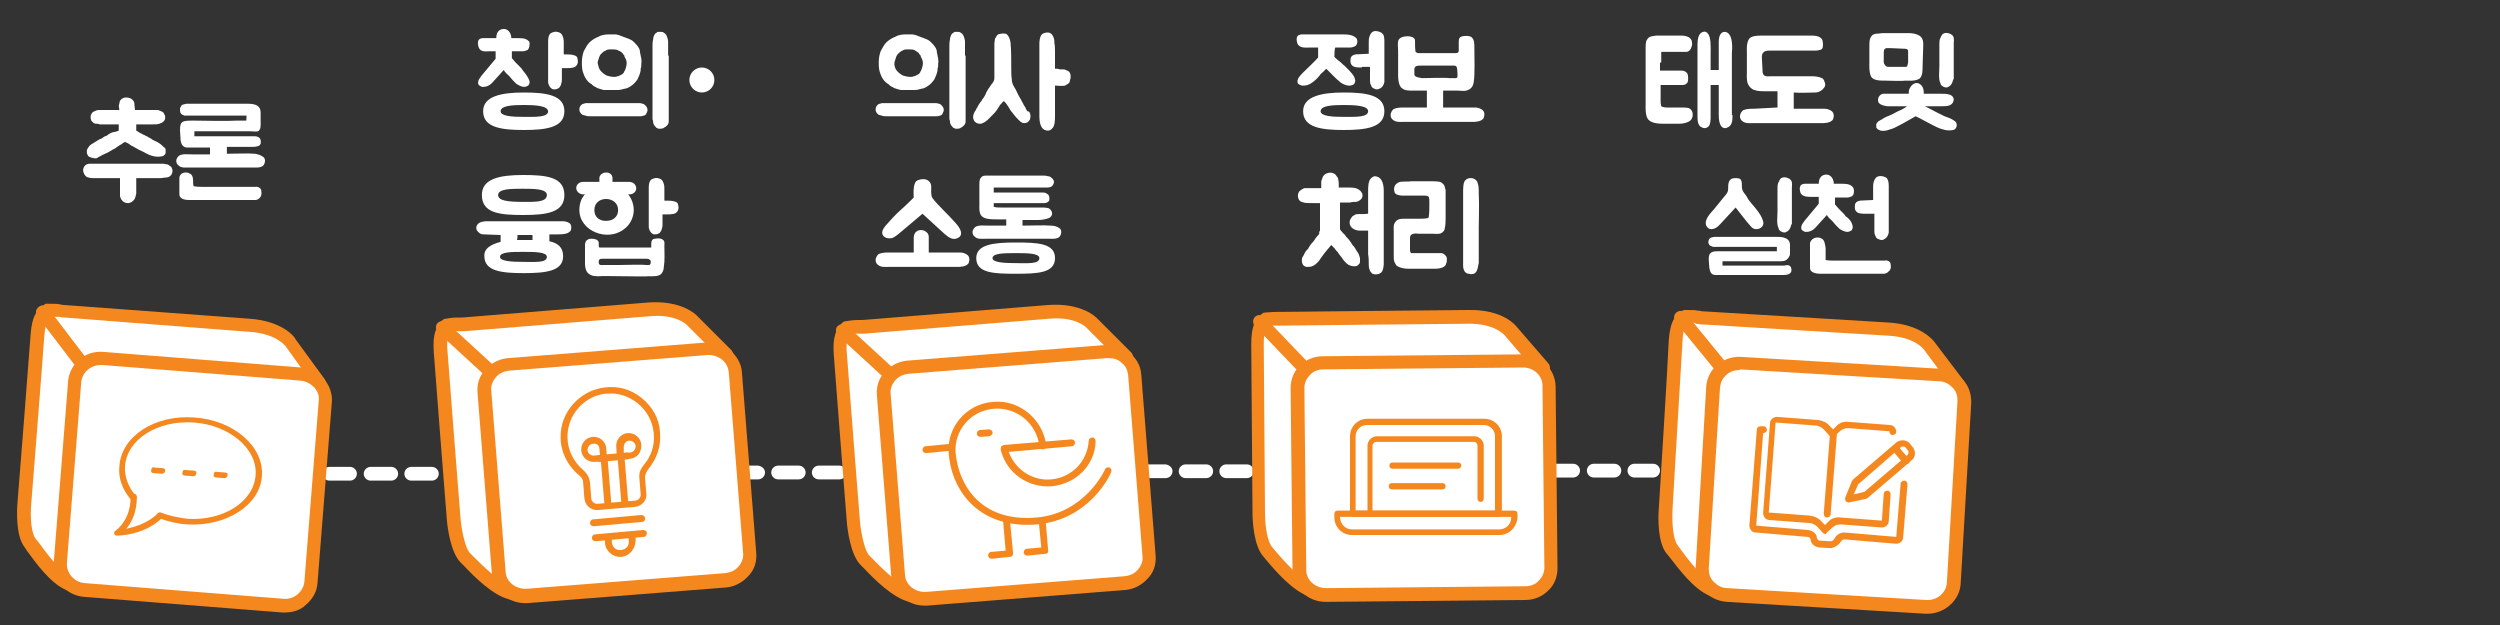 <?xml version="1.0" encoding="utf-8"?>
<!-- Generator: Adobe Illustrator 23.1.0, SVG Export Plug-In . SVG Version: 6.00 Build 0)  -->
<svg version="1.1" id="레이어_1" xmlns="http://www.w3.org/2000/svg" xmlns:xlink="http://www.w3.org/1999/xlink" x="0px"
	 y="0px" width="400px" height="100px" viewBox="0 0 400 100" style="enable-background:new 0 0 400 100;" xml:space="preserve">
<rect x="0" y="0" width="400" height="100" fill="#333333" stroke="none"/>
<g>
	<g>
		<path style="fill:#FFFFFF;" d="M265.6,75.3c0,0.6-0.5,1.1-1.1,1.1l-3,0c-0.6,0-1.1-0.5-1.1-1.1v0c0-0.6,0.5-1.1,1.1-1.1l3,0
			C265.1,74.2,265.6,74.7,265.6,75.3z M259.4,75.3c0,0.6-0.5,1.1-1.1,1.1l-3.3,0c-0.6,0-1.1-0.5-1.1-1.1c0,0,0,0,0,0
			c0-0.6,0.5-1.1,1.1-1.1l3.3,0C258.9,74.2,259.4,74.7,259.4,75.3L259.4,75.3z M252.8,75.3c0,0.6-0.5,1.1-1.1,1.1l-3.3,0
			c-0.6,0-1.1-0.5-1.1-1.1c0,0,0,0,0,0c0-0.6,0.5-1.1,1.1-1.1l3.3,0C252.3,74.2,252.8,74.7,252.8,75.3
			C252.8,75.3,252.8,75.3,252.8,75.3z M246.3,75.3c0,0.6-0.5,1.1-1.1,1.1l-3.3,0c-0.6,0-1.1-0.5-1.1-1.1c0,0,0,0,0,0
			c0-0.6,0.5-1.1,1.1-1.1l3.3,0C245.8,74.2,246.3,74.7,246.3,75.3C246.3,75.3,246.3,75.3,246.3,75.3z M239.8,75.3
			c0,0.6-0.5,1.1-1.1,1.1l-3.1,0l-0.2-1.1l0-1.1l0,1.1l0.2-1.1l3.1,0C239.3,74.2,239.8,74.7,239.8,75.3
			C239.8,75.3,239.8,75.3,239.8,75.3z M233.2,75.3c0,0.6-0.5,1.1-1.1,1.1l-3.1,0l-0.2-1.1l0-1.1l0,1.1l0.1-1.1l3.1,0
			C232.8,74.2,233.2,74.7,233.2,75.3C233.2,75.3,233.2,75.3,233.2,75.3z M226.7,75.3c0,0.6-0.5,1.1-1.1,1.1l-3.1,0l-0.1-1.1l0-1.1
			l0,1.1l0.1-1.1l3.1,0C226.2,74.3,226.7,74.7,226.7,75.3C226.7,75.3,226.7,75.3,226.7,75.3z M220.2,75.4c0,0.6-0.5,1.1-1.1,1.1
			l-3.2,0l-0.1-2.2l0,1.1l0.1-1.1l3.2,0C219.7,74.3,220.2,74.8,220.2,75.4C220.2,75.4,220.2,75.4,220.2,75.4z M213.7,75.4
			c0,0.6-0.5,1.1-1.1,1.1l-3.2,0l-0.1-2.2l0,1.1l0.1-1.1l3.2,0C213.2,74.3,213.7,74.8,213.7,75.4C213.7,75.4,213.7,75.4,213.7,75.4z
			 M207.2,75.4c0,0.6-0.5,1.1-1.1,1.1l-3.3,0c-0.6,0-1.1-0.5-1.1-1.1c0,0,0,0,0,0c0-0.6,0.5-1.1,1.1-1.1l3.3,0
			C206.7,74.3,207.2,74.8,207.2,75.4C207.2,75.4,207.2,75.4,207.2,75.4z M200.6,75.4c0,0.6-0.5,1.1-1.1,1.1l-3.3,0
			c-0.6,0-1.1-0.5-1.1-1.1c0,0,0,0,0,0c0-0.6,0.5-1.1,1.1-1.1l3.3,0C200.1,74.3,200.6,74.8,200.6,75.4
			C200.6,75.4,200.6,75.4,200.6,75.4z M194.1,75.4c0,0.6-0.5,1.1-1.1,1.1l-3.3,0c-0.6,0-1.1-0.5-1.1-1.1c0,0,0,0,0,0
			c0-0.6,0.5-1.1,1.1-1.1l3.3,0C193.6,74.3,194.1,74.8,194.1,75.4C194.1,75.4,194.1,75.4,194.1,75.4z M187.6,75.4
			c0,0.6-0.5,1.1-1.1,1.1l-3.3,0c-0.6,0-1.1-0.5-1.1-1.1c0,0,0,0,0,0c0-0.6,0.5-1.1,1.1-1.1l3.3,0C187.1,74.4,187.6,74.8,187.6,75.4
			C187.6,75.4,187.6,75.4,187.6,75.4z M181.1,75.5c0,0.6-0.5,1.1-1.1,1.1l-3.3,0c-0.6,0-1.1-0.5-1.1-1.1c0,0,0,0,0,0
			c0-0.6,0.5-1.1,1.1-1.1l3.3,0C180.6,74.4,181.1,74.9,181.1,75.5C181.1,75.5,181.1,75.5,181.1,75.5z M174.6,75.5
			c0,0.6-0.5,1.1-1.1,1.1l-3.3,0c-0.6,0-1.1-0.5-1.1-1.1c0,0,0,0,0,0c0-0.6,0.5-1.1,1.1-1.1l3.3,0C174.1,74.4,174.5,74.9,174.6,75.5
			C174.6,75.5,174.6,75.5,174.6,75.5z M168,75.5c0,0.6-0.5,1.1-1.1,1.1l-3.3,0c-0.6,0-1.1-0.5-1.1-1.1c0,0,0,0,0,0
			c0-0.6,0.5-1.1,1.1-1.1l3.3,0C167.5,74.4,168,74.9,168,75.5C168,75.5,168,75.5,168,75.5z M161.5,75.5c0,0.6-0.5,1.1-1.1,1.1
			l-3.3,0c-0.6,0-1.1-0.5-1.1-1.1c0,0,0,0,0,0c0-0.6,0.5-1.1,1.1-1.1l3.3,0C161,74.4,161.5,74.9,161.5,75.5
			C161.5,75.5,161.5,75.5,161.5,75.5z M155,75.5c0,0.6-0.5,1.1-1.1,1.1l-3.3,0c-0.6,0-1.1-0.5-1.1-1.1c0,0,0,0,0,0
			c0-0.6,0.5-1.1,1.1-1.1l3.3,0C154.5,74.5,155,74.9,155,75.5C155,75.5,155,75.5,155,75.5z M148.5,75.6c0,0.6-0.5,1.1-1.1,1.1
			l-3.3,0c-0.6,0-1.1-0.5-1.1-1.1c0,0,0,0,0,0c0-0.6,0.5-1.1,1.1-1.1l3.3,0C148,74.5,148.4,75,148.5,75.6
			C148.5,75.6,148.5,75.6,148.5,75.6z M141.9,75.6c0,0.6-0.5,1.1-1.1,1.1l-3.3,0c-0.6,0-1.1-0.5-1.1-1.1c0,0,0,0,0,0
			c0-0.6,0.5-1.1,1.1-1.1l3.3,0C141.5,74.5,141.9,75,141.9,75.6C141.9,75.6,141.9,75.6,141.9,75.6z M135.4,75.6
			c0,0.6-0.5,1.1-1.1,1.1l-3.3,0c-0.6,0-1.1-0.5-1.1-1.1c0,0,0,0,0,0c0-0.6,0.5-1.1,1.1-1.1l3.3,0C134.9,74.5,135.4,75,135.4,75.6
			C135.4,75.6,135.4,75.6,135.4,75.6z M128.9,75.6c0,0.6-0.5,1.1-1.1,1.1l-3.3,0c-0.6,0-1.1-0.5-1.1-1.1c0,0,0,0,0,0
			c0-0.6,0.5-1.1,1.1-1.1l3.3,0C128.4,74.5,128.9,75,128.9,75.6C128.9,75.6,128.9,75.6,128.9,75.6z M122.4,75.6
			c0,0.6-0.5,1.1-1.1,1.1l-3.3,0c-0.6,0-1.1-0.5-1.1-1.1c0,0,0,0,0,0c0-0.6,0.5-1.1,1.1-1.1l3.3,0C121.9,74.6,122.4,75,122.4,75.6
			C122.4,75.6,122.4,75.6,122.4,75.6z M115.9,75.6c0,0.6-0.5,1.1-1.1,1.1l-3.3,0c-0.6,0-1.1-0.5-1.1-1.1c0,0,0,0,0,0
			c0-0.6,0.5-1.1,1.1-1.1l3.3,0C115.4,74.6,115.9,75,115.9,75.6C115.9,75.6,115.9,75.6,115.9,75.6z M109.3,75.7
			c0,0.6-0.5,1.1-1.1,1.1l-3.3,0c-0.6,0-1.1-0.5-1.1-1.1c0,0,0,0,0,0c0-0.6,0.5-1.1,1.1-1.1l3.3,0C108.9,74.6,109.3,75.1,109.3,75.7
			C109.3,75.7,109.3,75.7,109.3,75.7z M102.8,75.7c0,0.6-0.5,1.1-1.1,1.1l-3.3,0c-0.6,0-1.1-0.5-1.1-1.1c0,0,0,0,0,0
			c0-0.6,0.5-1.1,1.1-1.1l3.3,0C102.3,74.6,102.8,75.1,102.8,75.7C102.8,75.7,102.8,75.7,102.8,75.7z M96.3,75.7
			c0,0.6-0.5,1.1-1.1,1.1l-3.3,0c-0.6,0-1.1-0.5-1.1-1.1c0,0,0,0,0,0c0-0.6,0.5-1.1,1.1-1.1l3.3,0C95.8,74.6,96.3,75.1,96.3,75.7
			C96.3,75.7,96.3,75.7,96.3,75.7z M89.8,75.7c0,0.6-0.5,1.1-1.1,1.1l-3.3,0c-0.6,0-1.1-0.5-1.1-1.1c0,0,0,0,0,0
			c0-0.6,0.5-1.1,1.1-1.1l3.3,0C89.3,74.6,89.8,75.1,89.8,75.7C89.8,75.7,89.8,75.7,89.8,75.7z M83.2,75.7c0,0.6-0.5,1.1-1.1,1.1
			l-3.3,0c-0.6,0-1.1-0.5-1.1-1.1c0,0,0,0,0,0c0-0.6,0.5-1.1,1.1-1.1l3.3,0C82.8,74.7,83.2,75.1,83.2,75.7
			C83.2,75.7,83.2,75.7,83.2,75.7z M76.7,75.7c0,0.6-0.5,1.1-1.1,1.1l-3.1,0c-0.6,0-1.2-0.5-1.2-1.1c0,0,0,0,0,0
			c0-0.6,0.4-1.1,1-1.1l3.3,0C76.2,74.7,76.7,75.1,76.7,75.7C76.7,75.7,76.7,75.7,76.7,75.7z M70.2,75.8c0,0.6-0.5,1.1-1.1,1.1
			l-3.3,0c-0.6,0-1.1-0.5-1.1-1.1c0,0,0,0,0,0c0-0.6,0.5-1.1,1.1-1.1l3.3,0C69.7,74.7,70.2,75.2,70.2,75.8
			C70.2,75.8,70.2,75.8,70.2,75.8z M63.7,75.8c0,0.6-0.5,1.1-1.1,1.1l-3.3,0c-0.6,0-1.1-0.5-1.1-1.1c0,0,0,0,0,0
			c0-0.6,0.5-1.1,1.1-1.1l3.3,0C63.2,74.7,63.7,75.2,63.7,75.8C63.7,75.8,63.7,75.8,63.7,75.8z M57.1,75.8c0,0.6-0.5,1.1-1.1,1.1
			l-3.3,0c-0.6,0-1.1-0.5-1.1-1.1c0-0.6,0.5-1.1,1.1-1.1l3.3,0C56.6,74.7,57.1,75.2,57.1,75.8L57.1,75.8z"/>
	</g>
	<g>
		<path style="fill:#FFFFFF;" d="M27.4,26.7c0.1,0.2,0.2,0.4,0.2,0.6c0,0.3-0.1,0.6-0.3,0.8c-0.2,0.2-0.5,0.3-0.7,0.3
			c-0.3,0-0.6,0.1-1,0.1h-3.8c0,0.4,0,1.3,0,1.6c0,0.3,0,0.6,0,0.9c-0.1,0.3-0.1,0.5-0.2,0.7c-0.1,0.3-0.3,0.4-0.5,0.6
			c-0.2,0.1-0.4,0.2-0.6,0.2c-0.3,0-0.6-0.1-0.7-0.2c-0.2-0.1-0.3-0.3-0.4-0.4c-0.1-0.2-0.2-0.4-0.2-0.6v-2.8H15
			c-0.3,0-0.6,0-0.8-0.1c-0.3,0-0.5-0.2-0.7-0.5c-0.1-0.2-0.2-0.4-0.2-0.7c0-0.2,0.1-0.5,0.3-0.7c0.1-0.1,0.2-0.2,0.3-0.2
			c0.2-0.1,0.3-0.1,0.4-0.1c0.2,0,0.3,0,0.4,0h10.8c0.2,0,0.5,0,0.6,0c0.3,0,0.4,0.1,0.7,0.1C27.1,26.5,27.3,26.6,27.4,26.7z
			 M19,20.9v-1h-2.6c-0.2,0-0.3,0-0.5,0c-0.1-0.1-0.3-0.1-0.4-0.1c-0.2,0-0.3,0-0.5-0.1c-0.1-0.1-0.2-0.2-0.4-0.4
			c0-0.1-0.1-0.3-0.1-0.5c0-0.2,0-0.4,0.1-0.5c0.1-0.3,0.3-0.4,0.5-0.5c0.2-0.1,0.5-0.2,0.7-0.2h0.4c0.2,0,0.4,0,0.5,0
			c0.1,0,0.3,0,0.4,0h2l-0.1-0.7c0-0.1,0.1-0.2,0.1-0.4c0-0.1,0.1-0.3,0.1-0.4c0.1-0.1,0.2-0.2,0.3-0.3c0.2-0.1,0.4-0.2,0.6-0.2
			c0.2,0,0.4,0,0.7,0.1c0.2,0.1,0.4,0.2,0.5,0.4c0.2,0.2,0.2,0.4,0.2,0.6l0.1,0.9h2.9c0.3,0,0.5,0,0.8,0c0.2,0.1,0.5,0.2,0.7,0.3
			c0.2,0.1,0.3,0.4,0.4,0.6c0.1,0.4,0,0.7-0.2,0.9c-0.2,0.2-0.4,0.3-0.7,0.4c-0.3,0.1-0.6,0.1-1,0.1h-0.8c-0.2,0-0.4,0-0.6,0h-1.3v1
			c0.2,0.1,0.3,0.2,0.5,0.3c0,0,0.1,0.1,0.2,0.1c0.1,0.1,0.2,0.1,0.2,0.1c0.1,0.1,0.3,0.2,0.4,0.2c0.1,0.1,0.2,0.1,0.4,0.2
			c0.3,0.2,0.5,0.3,0.7,0.4c0.2,0.2,0.5,0.3,0.7,0.4c0.3,0.1,0.5,0.3,0.7,0.4c0.3,0.2,0.4,0.4,0.7,0.6c0.1,0.1,0.2,0.2,0.2,0.3
			c0,0.2,0,0.3,0,0.5c0,0.2-0.1,0.3-0.2,0.4c-0.1,0.1-0.2,0.2-0.4,0.2c-0.4,0.1-0.8,0.1-1.3,0c-0.5-0.1-0.9-0.3-1.3-0.5
			c-0.3-0.2-0.6-0.3-1-0.5c-0.3-0.2-0.6-0.3-0.9-0.5c-0.1-0.1-0.2-0.1-0.4-0.2c-0.1-0.1-0.3-0.2-0.4-0.3c-0.2-0.1-0.4-0.2-0.6-0.3
			c-0.2,0.1-0.5,0.3-0.6,0.4c-0.2,0.1-0.4,0.2-0.5,0.3c-0.2,0.1-0.3,0.2-0.4,0.3c-0.4,0.2-0.6,0.3-0.9,0.5c-0.3,0.2-0.6,0.3-1,0.5
			c-0.3,0.1-0.5,0.3-0.8,0.4c-0.2,0.2-0.5,0.3-0.8,0.2c-0.2,0-0.4-0.1-0.7-0.2c-0.2-0.1-0.3-0.3-0.4-0.6c0-0.2,0-0.3,0-0.5
			c0.1-0.2,0.2-0.4,0.3-0.5c0.1-0.2,0.3-0.3,0.4-0.4l1.3-0.8c0.3-0.1,0.5-0.2,0.6-0.3c0.2-0.2,0.4-0.2,0.6-0.3
			c0.2-0.2,0.4-0.3,0.8-0.5C18.5,21.1,18.8,21,19,20.9z"/>
		<path style="fill:#FFFFFF;" d="M42.1,25.1c0.2,0.1,0.3,0.4,0.3,0.6c0,0.3-0.1,0.6-0.3,0.8c-0.4,0.4-1.4,0.3-1.5,0.3l-10.3,0
			c-0.6,0-1.3,0.1-1.7-0.3c-0.3-0.2-0.4-0.5-0.4-0.8c0-0.3,0.3-0.8,0.7-0.9c0.5-0.2,1.1-0.1,1.7-0.1c1.3,0,1.7,0,3,0v-1.1h-2.1
			c-0.5,0-1.1,0-1.6,0c-0.5,0-0.9-0.4-1-1.1c0-0.5-0.1-1.3-0.1-1.6c0-0.3,0-0.9,0.2-1.2c0.3-0.4,1-0.4,1.6-0.4h0.7
			c0.8,0,5.2,0.1,6.5,0c0.9,0,0.9,0,1.6,0c0-0.1,0.1-0.8,0-0.8h-1.5c-1,0-6.2,0-7.2,0h-0.5c-0.3,0-0.5,0-0.7,0
			c-0.2-0.1-0.5-0.2-0.6-0.4c-0.1-0.2-0.1-0.5-0.1-0.7c0-0.2,0.2-0.4,0.3-0.6c0.2-0.1,0.4-0.1,0.7-0.2c0.2,0,0.4,0,0.6,0
			c0.2,0,0.4,0,0.7,0c0.8,0,2.2,0,3.3,0h5.3c1.3,0,2,0.4,2,1.4v1.4c0,0.5,0.1,1.3-0.4,1.6C41,21.1,40.4,21,40,21h-8.9l0,0.8h9.1
			c0.2,0,0.4,0,0.6,0c0.4,0,0.8,0.2,0.9,0.6c0.1,0.5,0,0.9-0.5,1c-0.3,0.1-0.7,0.1-0.9,0.1h-4c0,0.3,0,0.8,0,1.1
			c1.4,0,3.4-0.1,4.5,0C41.3,24.7,41.7,24.8,42.1,25.1z M41.8,30.5c0.1,0.5,0,0.9-0.2,1.1C41.3,32,40.9,32,40.9,32H30.3
			c-1,0-1.6-0.3-1.6-0.9v-1.7c0-0.3,0-0.6,0-0.9c0-0.5,0.4-0.9,1-0.9c0.1,0,0.4,0,0.5,0.1c0.7,0.2,0.7,0.9,0.7,1.5
			c0,0.2,0,0.4,0.1,0.6c0.1,0,0.4,0.1,1.4,0.1c0.8,0,1.5,0,1.5,0H41C41,29.8,41.8,30,41.8,30.5z"/>
	</g>
	<g>
		<path style="fill:#FFFFFF;" d="M51.1,61.3l-4.6-6.4c0,0-1.6-2.4-6.5-2.8c-2.2-0.2-29.7-2.3-29.7-2.3c-1.1-0.1-0.7-0.2-2.6-0.2
			C7,50.2,6.3,50.6,6,53.6c-0.2,3-2.1,26.9-2.1,26.9c-0.1,1.5-0.2,4.9,0.9,6.3c1,1.4,3.8,5.6,6.3,6.6C13.5,94.4,49.8,68.7,51.1,61.3
			"/>
		<g>
			<path style="fill:#F5871F;" d="M11.2,94.5c-0.2,0-0.4,0-0.6-0.1c-2.5-1-5-4.5-6.3-6.3l-0.4-0.6c-1.4-1.8-1.2-5.9-1.1-7.1
				c0,0,1.9-23.9,2.1-26.9c0.2-2.9,1-3.8,1.8-4.5l0.2-0.1c0.2-0.2,0.5-0.4,0.7-0.3c1.2,0,1.6,0,2,0.1c0.2,0,0.3,0.1,0.7,0.1L40,51
				c5.4,0.4,7.3,3.1,7.3,3.3l4.6,6.3c0.2,0.2,0.2,0.5,0.2,0.8C51,68.5,23.9,88,15.2,92.9C13,94.1,11.9,94.5,11.2,94.5z M11.2,92.4
				L11.2,92.4L11.2,92.4z M8.1,50.7c-0.4,0.4-0.8,0.9-1,2.9C6.9,56.7,5,80.6,5,80.6c-0.2,2.1,0,4.7,0.7,5.6l0.5,0.6
				c1.1,1.5,3.4,4.7,5.2,5.5c4-0.6,36.3-24,38.6-30.9l-4.3-6c-0.1-0.1-1.5-2-5.7-2.3l-29.7-2.3c-0.4,0-0.6-0.1-0.8-0.1
				C9.1,50.7,8.8,50.7,8.1,50.7z"/>
		</g>
		<path style="fill:#FFFFFF;" d="M49.8,93.2c-0.2,2.2-2.2,3.9-4.5,3.7l-31.7-2.5c-2.3-0.2-4.1-2.1-3.9-4.3l2.3-29
			c0.2-2.2,2.2-3.9,4.5-3.7l31.7,2.5c2.3,0.2,4.1,2.1,3.9,4.3L49.8,93.2z"/>
		<g>
			<path style="fill:#F5871F;" d="M45.6,98c-0.1,0-0.3,0-0.4,0l-31.7-2.5c-2.9-0.2-5.1-2.7-4.9-5.5l2.3-29c0.1-1.4,0.8-2.6,1.8-3.5
				c1.1-0.9,2.4-1.3,3.8-1.2l31.7,2.5c1.4,0.1,2.7,0.7,3.6,1.8c0.9,1,1.4,2.4,1.3,3.7l-2.3,29c-0.1,1.4-0.8,2.6-1.9,3.5
				C48.1,97.6,46.9,98,45.6,98z M16.1,58.4c-0.8,0-1.5,0.3-2,0.7c-0.6,0.5-1,1.2-1.1,2l-2.3,29c-0.1,1.6,1.2,3.1,2.9,3.2l31.7,2.5
				c0.9,0.1,1.7-0.2,2.3-0.7c0.6-0.5,1-1.2,1.1-2l0,0l2.3-29c0.1-0.8-0.2-1.5-0.7-2.1c-0.6-0.6-1.3-1-2.2-1.1l-31.7-2.5
				C16.2,58.4,16.2,58.4,16.1,58.4z"/>
		</g>
		<g>
			<path style="fill:#F5871F;" d="M13.3,59.4c-0.3,0-0.6-0.1-0.9-0.4L6,50.6c-0.4-0.5-0.3-1.1,0.2-1.5c0.5-0.4,1.1-0.3,1.5,0.2
				l6.4,8.4c0.4,0.5,0.3,1.1-0.2,1.5C13.7,59.3,13.5,59.4,13.3,59.4z"/>
		</g>
		<path style="fill:#F5871F;" d="M25.9,75.8l-1.3-0.1c-0.3,0-0.5-0.2-0.4-0.5c0-0.3,0.2-0.5,0.5-0.4l1.3,0.1c0.3,0,0.5,0.2,0.4,0.5
			C26.4,75.6,26.2,75.8,25.9,75.8"/>
		<path style="fill:#F5871F;" d="M30.9,76.2l-1.3-0.1c-0.3,0-0.5-0.2-0.4-0.5c0-0.3,0.2-0.5,0.5-0.4l1.3,0.1c0.3,0,0.5,0.2,0.4,0.5
			C31.4,76,31.2,76.2,30.9,76.2"/>
		<path style="fill:#F5871F;" d="M35.9,76.5l-1.3-0.1c-0.3,0-0.5-0.2-0.4-0.5c0-0.3,0.2-0.5,0.5-0.4l1.3,0.1c0.3,0,0.5,0.2,0.4,0.5
			C36.4,76.3,36.2,76.5,35.9,76.5"/>
		<path style="fill:#F5871F;" d="M29.9,83.9c-1.6-0.1-3.1-0.5-4.5-1c-0.2-0.1-0.4-0.4-0.3-0.6c0.1-0.2,0.4-0.4,0.6-0.3
			c1.3,0.5,2.7,0.8,4.2,1c5.8,0.4,10.7-2.7,11-7c0.3-4.2-4.2-8-9.9-8.4c-5.8-0.4-10.7,2.7-11,7c-0.1,1.6,0.5,3.3,1.7,4.7
			c0.2,0.2,0.2,0.5,0,0.7c-0.2,0.2-0.5,0.2-0.7,0c-1.4-1.6-2.1-3.5-1.9-5.4c0.3-4.8,5.7-8.3,12-7.8c6.3,0.4,11.2,4.7,10.8,9.4
			C41.6,80.8,36.2,84.3,29.9,83.9"/>
		<path style="fill:#F5871F;" d="M18.7,85.7c-0.2,0-0.4-0.1-0.4-0.3c-0.1-0.2,0-0.4,0.2-0.5c0.1-0.1,2.4-1.6,2.4-5.4
			c0-0.3,0.2-0.5,0.5-0.5c0.3,0,0.5,0.2,0.5,0.5c0,2.5-0.9,4.2-1.7,5.1c1.4-0.3,3.5-0.9,5.1-2.5l0.7,0l0,0.7
			C23.1,85.7,18.9,85.7,18.7,85.7L18.7,85.7z"/>
	</g>
	<g>
		<g>
			<path style="fill:#FFFFFF;" d="M84.7,12.9c0.1,0.3,0,0.6-0.2,0.8c-0.2,0.1-0.4,0.2-0.6,0.2c-0.5,0-1-0.3-1.3-0.5
				c-0.4-0.4-0.8-0.8-1.1-1.2c-0.3-0.3-0.7-0.6-0.9-1l-1.9,2.1c-0.4,0.4-0.9,0.6-1.3,0.6c-0.1,0-0.2,0-0.3,0
				c-0.2-0.1-0.4-0.2-0.5-0.3c-0.2-0.3-0.1-0.7,0.1-1c0.2-0.3,0.4-0.6,0.6-0.8c0.7-0.8,1.3-1.6,2-2.4V8.2c-0.2,0-0.5,0-0.9,0
				c-0.6,0-1.5,0.2-1.8-0.6c-0.1-0.3-0.2-0.7-0.1-1c0.1-0.4,0.5-0.5,0.8-0.5c0.1,0,0.2,0,0.3,0c0.1,0,0.2,0,0.2,0h1.6
				c0-0.6,0.2-1.2,0.8-1.4c0.9-0.3,1.5,0.4,1.6,1.2c0,0.1,0,0.1,0,0.2h1.1c0.9,0,1.4,0.1,1.8,0.6C84.8,7,84.7,7.8,84.4,8
				c-0.2,0.1-0.5,0.2-0.7,0.2c-0.3,0-0.5,0-0.8,0c-0.5,0-0.7,0-1,0c0,0.7,0,0.2,0,1.1c0.1,0.1,0.4,0.5,0.6,0.7
				c0.2,0.2,0.4,0.4,0.7,0.7c0.2,0.2,0.3,0.3,0.4,0.5C84,11.7,84.5,12.3,84.7,12.9z M83.8,14.8c3.6,0,6.5,0.4,6.5,3
				c0,2.6-2.9,3-6.5,3s-6.5-0.4-6.5-3C77.3,15.4,80.2,14.8,83.8,14.8z M83.8,16.8c-1.8,0-3.7,0.1-3.7,1c0,0.8,1.9,0.9,3.7,0.9
				s3.9,0.1,3.9-0.9C87.6,16.9,85.6,16.8,83.8,16.8z M89.9,11v1.8c0,0.3-0.1,0.6-0.2,0.9c-0.1,0.2-0.2,0.3-0.3,0.4
				c-0.2,0.1-0.4,0.2-0.6,0.2c-0.2,0-0.4,0-0.5-0.1c-0.5-0.3-0.6-1-0.6-1V6.6c0-0.1,0-0.7,0.2-1c0.1-0.3,0.4-0.4,0.8-0.5
				c0.4-0.1,0.9,0.1,1.1,0.3c0.2,0.2,0.2,0.4,0.3,0.6c0.1,0.3,0.1,0.6,0.1,0.8v1.3c0,0,0,0.3,0,0.6c0.2,0,1.3,0,1.5,0.1
				c0.5,0.1,0.7,0.3,0.7,0.6c0.1,0.3,0.1,0.7-0.1,1c-0.3,0.5-1,0.5-1.7,0.5H89.9z"/>
			<path style="fill:#FFFFFF;" d="M103.2,16.8c0.3,0.3,0.4,0.5,0.4,0.8c0,0.2-0.1,0.4-0.2,0.6c-0.1,0.2-0.3,0.3-0.4,0.3
				c-0.1,0-0.3,0.1-0.4,0.1c-0.2,0-0.3,0-0.4,0h-1.8c-0.4,0-0.9,0-1.4,0h-1.4c-0.5,0-0.8,0-1.2,0h-2c-0.3,0-0.5,0-0.7-0.1
				c-0.1,0-0.3-0.1-0.4-0.1c-0.1,0-0.2-0.1-0.3-0.2c-0.2-0.2-0.3-0.4-0.3-0.7c0-0.3,0.1-0.5,0.3-0.7c0.1-0.1,0.2-0.2,0.4-0.2
				c0.2-0.1,0.3-0.1,0.4-0.1c0.2,0,0.3,0,0.4,0h7.3c0.3,0,0.5,0,0.7,0c0.2,0,0.4,0,0.6,0.1C102.9,16.6,103.1,16.7,103.2,16.8z
				 M93.4,11.9c-0.3-0.7-0.3-1.3-0.3-1.9c0-0.7,0.1-1.2,0.3-1.8c0.3-0.5,0.5-1,0.9-1.4c0.4-0.4,0.9-0.7,1.4-0.9
				c0.5-0.3,1.1-0.4,1.8-0.4c0.3,0,0.4,0,0.7,0c0.2,0,0.5,0,0.7,0.1c0.1,0,0.2,0,0.3,0.1c0.1,0,0.3,0.1,0.3,0.1
				c0.3,0.1,0.5,0.2,0.8,0.3c0.3,0.1,0.5,0.2,0.7,0.3c0.2,0.1,0.4,0.3,0.5,0.4c0.3,0.3,0.4,0.4,0.6,0.7c0.2,0.3,0.3,0.5,0.3,0.9
				c0.1,0.3,0.1,0.6,0.2,0.9c0,0.3,0.1,0.6,0,0.9c0,0.2,0,0.4,0,0.5c-0.1,0.2-0.1,0.4-0.1,0.6c-0.1,0.5-0.3,1-0.5,1.4
				c-0.3,0.4-0.6,0.8-1.1,1.1c-0.3,0.2-0.7,0.4-1,0.4c-0.3,0.1-0.7,0.2-1,0.2c-0.1,0-0.3,0-0.4,0c-0.1,0-0.2,0-0.3,0h-0.3
				c-0.1,0-0.2,0-0.3,0c-0.2,0-0.3,0-0.5,0c-0.2,0-0.4,0-0.5,0c-0.4-0.1-0.7-0.2-1-0.3c-0.3-0.2-0.7-0.3-0.9-0.6
				C94,13.1,93.6,12.5,93.4,11.9z M95.7,10.4c0.1,0.3,0.1,0.5,0.3,0.8c0.3,0.4,0.7,0.7,1.1,0.9c0.4,0.1,0.7,0.2,1.1,0.2
				c0.2,0,0.4,0,0.6-0.1c0.2,0,0.3-0.1,0.5-0.2c0.3-0.1,0.5-0.3,0.6-0.6c0.2-0.3,0.2-0.5,0.3-0.8c0.1-0.4,0.1-0.8-0.1-1.2
				c-0.1-0.2-0.2-0.3-0.2-0.5c-0.1-0.1-0.1-0.2-0.2-0.2c0-0.1-0.1-0.2-0.2-0.3c-0.1-0.1-0.2-0.1-0.3-0.2C99,8.1,98.9,8.1,98.8,8
				c-0.3-0.1-0.7-0.1-1-0.1c-0.3,0-0.7,0-0.9,0.2c-0.3,0.1-0.5,0.3-0.8,0.6c-0.2,0.3-0.3,0.6-0.4,1C95.6,9.9,95.6,10.1,95.7,10.4z
				 M107,8.9c0,0.5,0,1.1,0,1.6v3.1c0,0.6,0,1.1,0,1.6v2.2c0,0.4,0,0.8,0,1.2c0,0.3,0,0.5,0,0.7c0,0.2,0,0.4-0.1,0.5
				c0,0.1-0.1,0.2-0.2,0.3c-0.1,0.1-0.2,0.2-0.4,0.3c-0.2,0.2-0.6,0.2-0.9,0.2c-0.2-0.1-0.4-0.1-0.5-0.3c-0.1-0.1-0.2-0.2-0.3-0.4
				c-0.1-0.2-0.1-0.3-0.1-0.5c0-0.1-0.1-0.3-0.1-0.3v-0.2l0-11.5c0-0.3,0-0.7,0.1-1.1c0-0.4,0.2-0.7,0.3-0.9
				c0.2-0.1,0.3-0.2,0.4-0.3c0.2,0,0.3,0,0.5,0s0.4,0,0.6,0.2c0.2,0.1,0.3,0.3,0.4,0.5c0.1,0.3,0.2,0.6,0.2,0.9c0,0.3,0,0.6,0,0.9
				V8.9z"/>
		</g>
		<g>
			<path style="fill:#FFFFFF;" d="M112.3,14.8c1.1,0,2-0.9,2-2c0-1.1-0.9-2-2-2c-1.1,0-2,0.9-2,2C110.3,13.9,111.2,14.8,112.3,14.8"
				/>
		</g>
		<g>
			<path style="fill:#FFFFFF;" d="M80.1,38.7c0-0.5,0-0.6,0-1.1l-2.7-0.1c-0.4,0-0.6-0.1-0.9-0.4c-0.2-0.2-0.3-0.4-0.3-0.6
				c0-0.3,0.1-0.5,0.3-0.7c0.4-0.4,1.3-0.4,1.4-0.4H89c0.4,0,0.8,0,1.1,0c0.3,0,0.7,0.1,1,0.3c0.3,0.2,0.3,0.5,0.3,0.8
				c0,0.4-0.2,0.6-0.6,0.8c-0.5,0.2-1.2,0.2-1.7,0.2c-0.3,0-0.7,0-1.2,0c0,0.4,0,0.7,0,1.1c1.4,0.3,2.2,1,2.2,2.4
				c0,2.4-2.8,2.7-6.3,2.7c-3.5,0-6.3-0.3-6.3-2.7C77.4,39.8,78.5,39.1,80.1,38.7z M77.1,31.2c0-2.6,2.8-3.2,6.6-3.2
				c3.7,0,6.6,0.3,6.6,3.2c0,2.8-2.8,3.2-6.6,3.2C79.9,34.4,77.1,34.1,77.1,31.2z M79.7,31.2c0,0.9,1.5,1.1,3.9,1.1
				c1.9,0,3.9,0.1,3.9-1.1c0-1-2.1-1-3.9-1S79.7,30.2,79.7,31.2z M83.7,40.3c-1.8,0-3.7,0-3.7,0.8c0,0.7,1.9,0.8,3.7,0.8
				c1.8,0,3.8,0.2,3.8-0.8C87.5,40.3,85.5,40.3,83.7,40.3z M82.7,38.4c0.3,0,0.7,0,1,0c0.5,0,1,0,1.5,0c0-0.3,0-0.5,0-0.8h-2.4
				C82.8,38,82.8,38.2,82.7,38.4z"/>
			<path style="fill:#FFFFFF;" d="M99.8,36.7c-2.6,2-7.1,0.3-7.1-3.1c0-1,0.3-1.9,0.9-2.5h-0.3c-0.6,0-1.1-0.5-1.1-1
				c0-0.6,0.5-1,1.1-1h2.6v-0.6c0-0.5,0.5-0.9,1.1-0.9S98,28,98,28.5v0.6h2.7c0.6,0,1.1,0.5,1.1,1c0,0.6-0.5,1-1.1,1h-0.2
				c0.5,0.6,0.9,1.5,0.9,2.5C101.4,34.8,100.8,36,99.8,36.7z M95.8,44.2c-0.5,0-1.1,0-1.6-0.4c-0.6-0.4-0.6-1.5-0.6-1.6
				c0,0,0-2.9,0-3c0-0.4,0.1-0.7,0.5-0.9c0.2-0.1,0.4-0.1,0.6-0.1c0.4,0,1,0.1,1.1,0.6v0.5c0,0.4,0.2,0.3,0.5,0.3h7.9V39
				c0-0.5,0.2-0.8,0.6-0.8c0.4-0.1,1-0.1,1.3,0.2c0.3,0.2,0.2,0.6,0.2,0.9c0,1.2,0.1,2.3-0.1,3.5c0,0.3-0.1,0.6-0.3,0.9
				c-0.4,0.6-1.5,0.5-2.1,0.5C103.1,44.3,96.4,44.1,95.8,44.2z M98.9,33.6c0-2.3-3.8-2.4-3.8,0c0,1.4,1.2,1.9,2.3,1.7
				C98.2,35.2,98.9,34.6,98.9,33.6z M95.8,41.8c0,0.1,0,0.2,0,0.3c0.1,0.4,0.4,0.3,0.8,0.3c0.7,0,1.6,0,2.4,0c0.2,0,4.1-0.1,4.3,0
				c0.3,0,0.8,0.1,0.8-0.3c0-0.2,0.1-0.3-0.1-0.5c-0.2-0.2-0.4-0.2-0.7-0.2c-0.1,0-6.3,0-6.3,0C96.4,41.4,95.8,41.3,95.8,41.8z
				 M106,34.2V36c0,0.3-0.1,0.6-0.2,0.9c-0.1,0.2-0.2,0.3-0.3,0.4c-0.2,0.1-0.4,0.2-0.6,0.2c-0.2,0-0.4,0-0.5-0.1
				c-0.5-0.3-0.6-1-0.6-1v-6.4c0-0.1,0-0.7,0.2-1c0.1-0.3,0.4-0.4,0.8-0.5c0.4-0.1,0.9,0.1,1.1,0.3c0.2,0.2,0.2,0.4,0.3,0.6
				c0.1,0.3,0.1,0.6,0.1,0.8v1.3c0,0,0,0.3,0,0.6c0.2,0,1.3,0,1.5,0.1c0.5,0.1,0.7,0.3,0.7,0.6c0.1,0.3,0.1,0.7-0.1,1
				c-0.3,0.5-1,0.5-1.7,0.5H106z"/>
		</g>
	</g>
	<g>
		<path style="fill:#FFFFFF;" d="M116.2,56.8l-5.5-5.6c0,0-1.9-2.1-6.9-1.7c-2.2,0.2-29.7,2.4-29.7,2.4c-1.1,0.1-0.7-0.1-2.6,0.2
			c-0.5,0.7-1.2,1.1-1,4.2c0.2,3,2.1,26.9,2.1,26.9c0.1,1.5,0.6,4.9,1.9,6.1c1.2,1.2,4.6,4.9,7.2,5.5
			C84.3,95.4,116.2,64.3,116.2,56.8"/>
		<g>
			<path style="fill:#F5871F;" d="M81.8,95.9c-0.1,0-0.2,0-0.3,0c-2.6-0.6-5.6-3.6-7.2-5.3L73.7,90c-1.6-1.6-2.1-5.6-2.2-6.8
				c0,0-1.9-23.9-2.1-26.9c-0.2-2.9,0.4-3.9,1.1-4.7l0.1-0.2c0.2-0.2,0.4-0.4,0.7-0.4c1.2-0.2,1.5-0.2,2-0.2c0.1,0,0.3,0,0.7,0
				l29.7-2.4c5.4-0.4,7.7,2,7.8,2.1L117,56c0.2,0.2,0.3,0.5,0.3,0.8c-0.1,7.2-23.7,30.7-31.6,36.9C83.5,95.4,82.5,95.9,81.8,95.9z
				 M81.7,93.7L81.7,93.7L81.7,93.7z M72.1,53.1c-0.3,0.4-0.7,1-0.5,3.1c0.2,3,2.1,26.9,2.1,26.9c0.2,2.1,0.8,4.7,1.5,5.4l0.6,0.6
				c1.3,1.3,4.1,4.1,6,4.6c3.8-1.2,32.1-29.4,33.3-36.5l-5.2-5.2c-0.1-0.1-1.8-1.8-6-1.4l-29.7,2.4c-0.4,0-0.6,0-0.8,0
				C73.1,52.9,72.8,53,72.1,53.1z"/>
		</g>
		<path style="fill:#FFFFFF;" d="M120,88.5c0.2,2.2-1.6,4.2-3.9,4.4l-31.7,2.5c-2.3,0.2-4.4-1.5-4.5-3.7l-2.3-29
			c-0.2-2.2,1.6-4.2,3.9-4.4l31.7-2.5c2.3-0.2,4.4,1.5,4.5,3.7L120,88.5z"/>
		<g>
			<path style="fill:#F5871F;" d="M84,96.5c-2.7,0-5-2-5.3-4.7l-2.3-29c-0.1-1.4,0.3-2.7,1.3-3.7c0.9-1,2.2-1.7,3.6-1.8l31.7-2.5
				c1.5-0.1,2.9,0.3,3.9,1.3c1,0.9,1.7,2.1,1.8,3.4l2.3,29l0,0c0.1,1.4-0.3,2.7-1.3,3.7c-0.9,1-2.2,1.7-3.6,1.8l-31.7,2.5
				C84.3,96.5,84.1,96.5,84,96.5z M113.5,56.8c-0.1,0-0.2,0-0.3,0l-31.7,2.5c-0.9,0.1-1.6,0.4-2.2,1.1c-0.5,0.6-0.8,1.4-0.7,2.1
				l2.3,29c0.1,1.6,1.6,2.8,3.4,2.7l31.7-2.5c0.9-0.1,1.6-0.4,2.2-1.1c0.5-0.6,0.8-1.4,0.7-2.1l-2.3-29c-0.1-0.7-0.4-1.4-1-1.9
				C115,57.1,114.2,56.8,113.5,56.8z"/>
		</g>
		<g>
			<path style="fill:#F5871F;" d="M78.1,60.2c-0.3,0-0.5-0.1-0.7-0.3l-7.3-6.7c-0.4-0.4-0.5-1.1-0.1-1.5c0.4-0.4,1.1-0.5,1.5-0.1
				l7.3,6.7c0.4,0.4,0.5,1.1,0.1,1.5C78.7,60.1,78.4,60.2,78.1,60.2z"/>
		</g>
		<path style="fill:#F5871F;" d="M97.1,63l-0.3,0c-3.4,0.4-6.1,3.5-6,7c0,2,1,3.9,2.5,5.2c0.6,0.5,1,1.2,1.1,2l0.2,2.5
			c0,0.5,0.5,1,1.1,0.9l5.9-0.5c0.5,0,1-0.5,0.9-1.1l-0.2-2.5c-0.1-0.8,0.2-1.5,0.7-2.1c1.2-1.4,1.8-3.2,1.6-5.1
			c-0.2-1.9-1.1-3.6-2.6-4.8C100.6,63.4,98.9,62.8,97.1,63 M101.6,81.1l-5.9,0.5c-1.1,0.1-2.1-0.7-2.2-1.9l-0.2-2.5
			c0-0.5-0.3-0.9-0.7-1.2c-1.8-1.5-2.9-3.7-2.9-6c-0.1-4,3-7.5,7-8c2.2-0.3,4.3,0.3,6,1.7c1.7,1.4,2.8,3.3,2.9,5.5
			c0.2,2.2-0.5,4.2-1.9,5.9c-0.3,0.4-0.5,0.9-0.5,1.3l0.2,2.5C103.6,80,102.7,81,101.6,81.1"/>
		<path style="fill:#F5871F;" d="M94.9,71c-0.5,0-0.9,0.5-0.9,1c0,0.5,0.5,0.9,1,0.9l1-0.1l-0.1-1C95.9,71.3,95.5,70.9,94.9,71
			 M96.7,73.8l-1.5,0.1c-1.1,0.1-2.1-0.7-2.2-1.8c-0.1-1.1,0.7-2.1,1.8-2.2c1.1-0.1,2.1,0.7,2.2,1.8l0.1,1.5
			C97.2,73.5,97,73.8,96.7,73.8"/>
		<path style="fill:#F5871F;" d="M97.3,81.1c-0.3,0-0.6-0.2-0.6-0.5l-0.6-7.3c0-0.3,0.2-0.6,0.5-0.6c0.3,0,0.6,0.2,0.6,0.5l0.6,7.3
			C97.8,80.8,97.6,81,97.3,81.1"/>
		<path style="fill:#F5871F;" d="M99.8,72.5l1-0.1c0.5,0,0.9-0.5,0.9-1c0-0.5-0.5-0.9-1-0.9c-0.5,0-0.9,0.5-0.9,1L99.8,72.5z
			 M100.8,73.4l-1.5,0.1c-0.3,0-0.6-0.2-0.6-0.5l-0.1-1.5c-0.1-1.1,0.7-2.1,1.8-2.2c1.1-0.1,2.1,0.7,2.2,1.8
			C102.7,72.4,101.9,73.3,100.8,73.4"/>
		<path style="fill:#F5871F;" d="M100,80.8c-0.3,0-0.6-0.2-0.6-0.5l-0.6-7.3c0-0.3,0.2-0.6,0.5-0.6c0.3,0,0.6,0.2,0.6,0.5l0.6,7.3
			C100.5,80.5,100.2,80.8,100,80.8"/>
		<path style="fill:#F5871F;" d="M100.4,73.5L96,73.9c-0.3,0-0.6-0.2-0.6-0.5c0-0.3,0.2-0.6,0.5-0.6l4.4-0.4c0.3,0,0.6,0.2,0.6,0.5
			C100.9,73.2,100.7,73.5,100.4,73.5"/>
		<path style="fill:#F5871F;" d="M102.8,83.5L95,84.2c-0.3,0-0.6-0.2-0.6-0.5c0-0.3,0.2-0.6,0.5-0.6l7.7-0.7c0.3,0,0.6,0.2,0.6,0.5
			C103.3,83.2,103,83.5,102.8,83.5"/>
		<path style="fill:#F5871F;" d="M103,85.9l-7.7,0.7c-0.3,0-0.6-0.2-0.6-0.5c0-0.3,0.2-0.6,0.5-0.6l7.7-0.7c0.3,0,0.6,0.2,0.6,0.5
			C103.5,85.6,103.3,85.9,103,85.9"/>
		<path style="fill:#F5871F;" d="M99.4,89.1c-1.3,0.1-2.5-0.9-2.6-2.2l0-0.4c0-0.3,0.2-0.6,0.5-0.6c0.3,0,0.6,0.2,0.6,0.5l0,0.4
			c0.1,0.8,0.7,1.3,1.5,1.2c0.8-0.1,1.3-0.7,1.2-1.5l0-0.4c0-0.3,0.2-0.6,0.5-0.6c0.3,0,0.6,0.2,0.6,0.5l0,0.4
			C101.7,87.8,100.7,89,99.4,89.1"/>
	</g>
	<g>
		<g>
			<path style="fill:#FFFFFF;" d="M265.6,10c0,0,0,0.8,0,1.3c0.8,0,1.4,0,1.4,0h1c0.1,0,0.2,0,0.4,0h0.5c0.3,0,0.6,0,0.8,0.2
				c0.4,0.2,0.4,0.7,0.4,1.1c0,0.2,0,0.4-0.1,0.6c-0.3,0.4-0.6,0.4-0.9,0.4h-1.6c-0.4,0-1.5,0-1.8,0c0,1,0,2.2,0,2.2v0.5
				c0,0.3,0.1,0.7,0.1,0.7c0.2,0.1,0.4,0.2,0.9,0.2c0.4,0,1.9,0,2,0h0.3c0.4,0,0.8,0,1.2,0.1c0.1,0,0.1,0.1,0.2,0.1
				c0.6,0.4,0.6,1.6-0.1,2c-0.5,0.3-1.1,0.4-1.7,0.4h-0.6c-0.7,0-0.9,0-1.6,0h-0.3c-0.8,0-1.9-0.1-2.4-0.7c-0.5-0.6-0.4-2.2-0.4-2.2
				V7.5c0-0.1,0-0.9,0.2-1.1c0.2-0.4,0.4-0.5,0.8-0.6c0.2,0,0.6-0.1,0.6-0.1h3.6c0,0,0.4,0,0.6,0h0c0.2,0,0.4,0,0.7,0.1
				c0.2,0.1,0.4,0.1,0.6,0.3c0.2,0.2,0.3,0.4,0.3,0.6c0,0.2,0.1,0.4,0,0.6c-0.1,0.5-0.4,1-0.9,1h-4V10z M277.2,18.4
				c0,0.7,0,1.5-0.6,1.9c-0.2,0.1-0.4,0.2-0.6,0.2c-0.9,0-1-1.4-1-2.1v-4.8h-1.3v4.9c0,0.6,0,1.3-0.3,1.7c-0.2,0.2-0.4,0.3-0.7,0.3
				c-0.3,0-0.5-0.2-0.7-0.3c-0.4-0.4-0.4-1.1-0.4-1.7V7.1c0-0.7,0.1-1.8,0.9-2c0.3-0.1,0.5,0,0.7,0.2c0.6,0.6,0.5,2.2,0.5,3.3v2.6
				h1.3V7.3c0-0.7-0.1-2.1,0.9-2.2c0.3,0,0.5,0.1,0.7,0.3c0.6,0.6,0.6,2.2,0.5,3.1V18.4z"/>
			<path style="fill:#FFFFFF;" d="M284.4,17.2l0-2.6c-0.7,0-1.2,0-1.9,0c-0.6,0-1.3,0-1.8-0.2c-0.4-0.1-0.8-0.5-1-0.9
				c-0.3-0.6-0.2-1.7-0.2-1.8V8.2c0-0.1-0.1-1.2,0.3-1.9c0.3-0.5,1.1-0.6,1.8-0.6h8.1c0.1,0,1.7-0.1,1.9,0.8c0.1,0.3,0.1,1,0,1.2
				c-0.1,0.2-0.3,0.3-0.5,0.3c-0.2,0.1-0.6,0.1-1.1,0.1h-7c-1.2,0-1.1,0.9-1.1,1.2l0.1,1.8c0,0.3,0,0.7,0.2,0.9
				c0.3,0.3,0.7,0.2,1.1,0.2l6.6,0c0.6,0,1.2,0.1,1.6,0.3c0.3,0.1,0.4,0.5,0.5,0.8c0.1,0.3,0,0.6-0.2,0.8c-0.3,0.4-0.8,0.7-1.4,0.7
				c-1.1,0-2.3,0.1-3.4,0l0,2.6h4.9c0.4,0,0.8,0.1,1.2,0.4c0.2,0.2,0.3,0.4,0.3,0.7c0,0.3-0.1,0.7-0.3,0.8c-0.4,0.4-1.4,0.4-1.4,0.4
				c-11,0-11.1,0-11.2,0c-0.5,0-1.2,0.1-1.7-0.3c-0.3-0.2-0.4-0.5-0.4-0.8c0-0.4,0.3-0.9,0.6-1c0.5-0.2,1.1-0.2,1.6-0.2L284.4,17.2z
				"/>
			<path style="fill:#FFFFFF;" d="M301.7,12.9L301.7,12.9c-0.9,0-1.9,0-2.3-0.6c-0.4-0.7-0.3-2.2-0.3-2.3c0,0,0-0.4,0-1.3
				c0-0.9,0-1.5,0-1.5c0-0.2,0-0.9,0.2-1.2c0.2-0.4,0.4-0.5,0.8-0.6c0.3,0,1.1-0.1,1.1-0.1h4.2c0.6,0,1.2,0.1,1.7,0.4
				c0.8,0.5,0.6,1.5,0.6,2.2l-0.1,3.2c0,0.5-0.1,1.4-0.7,1.6c-0.7,0.3-1.4,0.2-2.1,0.2C304.4,13,302.1,12.9,301.7,12.9z M312.8,19.4
				c0.5,0.4,0.3,1.3-0.3,1.4c-0.9,0.2-1.8-0.1-2.5-0.4c-0.5-0.2-3-1.6-3.5-1.8c-0.2,0.1-2.6,1.5-2.7,1.5c-0.4,0.2-0.9,0.5-1.4,0.6
				c-0.5,0.2-1,0.3-1.5,0.2c-0.3-0.1-0.7-0.3-0.7-0.6c0-0.2,0-0.3,0-0.4c0.1-0.4,0.5-0.6,0.9-0.8c0.4-0.3,0.9-0.5,1.4-0.7
				c0.5-0.2,0.9-0.5,1.4-0.7c0.1,0,1.2-0.6,1.2-0.7H302c0,0-1.4-0.1-1.5-0.8c-0.1-0.5,0.2-1.1,0.8-1.2h4.1c0-0.4,0-0.7,0.3-1.1
				c0.3-0.5,0.9-0.8,1.4-0.5c0.5,0.3,0.7,0.8,0.7,1.4V15h2.7c0.9,0,2,0,2.1,0.9c-0.1,1.1-1.1,1.1-2,1.1h-2.6
				c0.2,0.1,3.2,1.7,3.4,1.7C312,18.9,312.4,19.1,312.8,19.4z M302.5,7.7c-0.2,0-0.4,0-0.6,0c-0.2,0-0.3,0.1-0.4,0.2
				c-0.1,0.1-0.1,0.7-0.1,0.7c0,1.3,0,1,0,1c0,0-0.1,0.5,0.2,0.8c0.2,0.3,0.3,0.3,0.8,0.3c1.1,0,1.2,0,1.9,0c0.2,0,0.4,0,0.6,0
				c0.2,0,0.3-0.1,0.3-0.3c0-0.1,0.1-0.3,0.1-0.4l0-1.3c0-0.2,0-0.4,0-0.6c-0.1-0.3-0.4-0.3-0.6-0.3L302.5,7.7z M312.5,12.7
				c0,0-0.1,0.8-0.6,1.1c-0.2,0.1-0.3,0.2-0.5,0.2c-0.2,0-0.4-0.1-0.6-0.2c-0.1-0.1-0.3-0.2-0.3-0.4c-0.4-0.8-0.2-1.9-0.2-2.8
				c0-1.1,0-2.2,0-3.3V7.1c0-0.3,0-0.6,0.1-0.9c0.1-0.2,0.2-0.4,0.3-0.6c0.2-0.3,0.6-0.4,1-0.3c0.4,0.1,0.7,0.3,0.8,0.5
				c0.2,0.3,0.1,1,0.1,1.1V12.7z"/>
		</g>
		<g>
			<path style="fill:#FFFFFF;" d="M273,36.1c-0.4-1,0.8-2.1,1.3-2.7c0.4-0.5,0.9-1.1,1.3-1.6c0.3-0.4,0.9-0.9,0.9-1.5
				c0-0.9,0-1.8,1.1-1.8c0.4,0,0.9,0,1,0.4c0.2,0.5,0,1.1,0.2,1.5c0.1,0.4,0.5,0.7,0.7,1.1c0.4,0.8,1.1,1.4,1.6,2.1
				c0.4,0.5,0.8,1.1,1,1.8c0.3,1.1-1.2,1.7-1.9,0.9c-0.9-1-1.7-2.1-2.5-3.1c0,0-2.3,2.5-2.5,2.7c-0.3,0.3-0.6,0.6-1,0.7
				c-0.3,0.1-0.6,0.1-0.9-0.1C273.2,36.4,273.1,36.3,273,36.1z M286.6,42.9c0.1,0.5,0,0.8-0.5,1c-0.3,0.1-0.7,0.1-0.9,0.1h-9
				c-0.5,0-1.1,0-1.7,0c-0.7,0-0.9-0.5-1-1.1l-0.1-1.3c0-0.3,0-0.8,0.2-1c0.3-0.4,0.8-0.4,1.4-0.4h0.6c0.1,0,0.2,0,0.3,0h8.4v-0.7
				h-8.6c-0.1,0-0.3,0-0.4,0h-0.5c-0.3,0-0.5,0-0.7,0c-0.2-0.1-0.4-0.1-0.6-0.3c-0.2-0.3-0.2-0.5-0.1-0.8c0.1-0.4,0.7-0.5,1-0.5
				c0.2,0,0.4,0,0.6,0h0.3c0.1,0,0.2,0,0.4,0h8.7c1.3,0,2,0.4,2,1.3v1.4c0,0.3-0.2,0.7-0.6,1c-0.3,0.2-0.7,0.2-1,0.2h-9.2v0.7h9.9
				C286.1,42.3,286.5,42.5,286.6,42.9z M286.6,35.9c0,0-0.1,0.8-0.6,1.1c-0.2,0.1-0.3,0.2-0.5,0.2c-0.2,0-0.4-0.1-0.6-0.2
				c-0.1-0.1-0.3-0.2-0.3-0.4c-0.4-0.8-0.2-1.9-0.2-2.8c0-1.1,0-2.2,0-3.3v-0.3c0-0.3,0-0.6,0.1-0.9c0.1-0.2,0.2-0.4,0.3-0.6
				c0.2-0.3,0.6-0.4,1-0.3c0.4,0.1,0.7,0.3,0.8,0.5c0.2,0.3,0.1,1,0.1,1.1V35.9z"/>
			<path style="fill:#FFFFFF;" d="M296.4,36.1c0.1,0.3,0,0.6-0.2,0.8c-0.2,0.1-0.4,0.2-0.6,0.2c-0.5,0-1-0.3-1.3-0.5
				c-0.4-0.4-0.8-0.8-1.1-1.2c-0.3-0.3-0.7-0.6-0.9-1l-1.9,2.1c-0.4,0.4-0.9,0.6-1.3,0.6c-0.1,0-0.2,0-0.3,0
				c-0.2-0.1-0.4-0.2-0.5-0.3c-0.2-0.3-0.1-0.7,0.1-1c0.2-0.3,0.4-0.6,0.6-0.8c0.7-0.8,1.3-1.6,2-2.4v-1.1c-0.2,0-0.7,0-1.1,0
				c-0.6,0-1.5,0-1.8-0.6c-0.1-0.3-0.2-0.7-0.1-1c0.1-0.4,0.5-0.5,0.8-0.5c0.1,0,0.2,0,0.3,0c0.1,0,0.2,0,0.2,0h1.7
				c0-0.6,0.2-1.2,0.8-1.4c0.9-0.3,1.5,0.4,1.6,1.2c0,0.1,0,0.1,0,0.2h1.3c0.9,0,1.4,0.1,1.8,0.6c0.2,0.3,0.2,1.2-0.2,1.4
				c-0.2,0.1-0.5,0.2-0.7,0.2c-0.3,0-0.5,0-0.8,0c-0.5,0-0.9,0-1.2,0c0,0.7,0,0.2,0,1.1c0.1,0.1,0.4,0.5,0.6,0.7
				c0.2,0.2,0.4,0.4,0.7,0.7c0.2,0.2,0.3,0.3,0.4,0.5C295.8,34.9,296.3,35.5,296.4,36.1z M302.5,42.3c0.1,0.5,0,0.9-0.3,1.1
				c-0.3,0.4-0.8,0.4-0.8,0.4h-10.1c-1,0-1.7-0.3-1.7-0.9v-2.7c0-0.3,0-1,0-1.3c0.1-0.5,0.6-0.9,1.2-0.9c0.1,0,0.3,0,0.5,0.1
				c0.7,0.2,0.7,1.1,0.8,1.6c0,0.2,0,1.7,0,1.9c0.1,0,0.3,0.1,1.3,0.1c0.8,0,1.6,0,1.6,0h6.6C301.7,41.6,302.5,41.7,302.5,42.3z
				 M298.6,34.2c-0.8,0-1.4,0-1.7-0.5c-0.2-0.3-0.1-0.7-0.1-1c0.1-0.3,0.3-0.5,0.8-0.6c0.2,0,1.8-0.1,2.1-0.1V30
				c0-0.3,0-0.6,0.1-0.9c0.1-0.2,0.1-0.4,0.3-0.6c0.2-0.3,0.7-0.4,1.1-0.3c0.4,0.1,0.7,0.2,0.8,0.5c0.2,0.3,0.2,0.9,0.2,1v7.5h0
				c0,0-0.1,0.7-0.6,1c-0.2,0.1-0.3,0.2-0.5,0.2c-0.2,0-0.5-0.1-0.7-0.2c-0.1-0.1-0.3-0.2-0.3-0.4c-0.2-0.3-0.2-0.6-0.2-0.9v-2.7
				H298.6z"/>
		</g>
	</g>
	<g>
		<path style="fill:#FFFFFF;" d="M313.3,61.4l-4.7-6.3c0,0-1.6-2.4-6.6-2.7c-2.2-0.1-29.8-1.8-29.8-1.8c-1.1-0.1-0.7-0.2-2.6-0.1
			c-0.6,0.6-1.4,1-1.6,4c-0.2,3-1.6,27-1.6,27c-0.1,1.5-0.1,4.9,1,6.3c1.1,1.4,3.9,5.5,6.4,6.5C276.3,95.2,312.2,68.8,313.3,61.4"/>
		<g>
			<path style="fill:#F5871F;" d="M274,95.4c-0.2,0-0.4,0-0.5-0.1c-2.5-1-5-4.4-6.4-6.2l-0.5-0.6c-1.4-1.8-1.3-5.8-1.2-7
				c0,0,1.5-23.9,1.6-27c0.2-2.9,0.9-3.8,1.7-4.5l0.2-0.1c0.2-0.2,0.5-0.3,0.7-0.3c1.2,0,1.6,0,2,0.1c0.2,0,0.3,0,0.7,0.1l29.8,1.8
				c5.4,0.3,7.3,3,7.4,3.1l4.7,6.2c0.2,0.2,0.2,0.5,0.2,0.8c-1.1,7.1-27.7,27.1-36.4,32.1C275.8,95,274.7,95.4,274,95.4z
				 M270.1,51.6c-0.4,0.4-0.8,0.9-0.9,3c-0.2,3-1.6,27-1.6,27c-0.1,2.1,0.1,4.7,0.8,5.6l0.5,0.7c1.1,1.5,3.4,4.6,5.3,5.4
				c4-0.7,35.9-24.6,38-31.5l-4.4-5.9c-0.1-0.1-1.5-2-5.8-2.2l-29.8-1.8c-0.4,0-0.6-0.1-0.8-0.1C271.1,51.6,270.8,51.6,270.1,51.6z"
				/>
		</g>
		<path style="fill:#FFFFFF;" d="M312.6,93.4c-0.1,2.2-2.1,3.9-4.5,3.8l-31.8-1.9c-2.3-0.1-4.1-2.1-4-4.3l1.7-29.1
			c0.1-2.2,2.1-3.9,4.5-3.8l31.8,1.9c2.3,0.1,4.1,2.1,4,4.3L312.6,93.4z"/>
		<g>
			<path style="fill:#F5871F;" d="M308.4,98.2c-0.1,0-0.2,0-0.3,0l-31.8-1.9c-1.4-0.1-2.7-0.7-3.6-1.7c-1-1-1.4-2.3-1.4-3.7
				l1.7-29.1c0.1-1.3,0.7-2.5,1.7-3.4c1.1-0.9,2.5-1.4,3.9-1.3l31.8,1.9c1.4,0.1,2.7,0.7,3.6,1.7c1,1,1.4,2.3,1.4,3.7l-1.7,29.1
				C313.5,96.1,311.1,98.2,308.4,98.2z M278.3,59.2c-0.8,0-1.6,0.3-2.1,0.8c-0.6,0.5-0.9,1.2-1,2L273.4,91c0,0.8,0.2,1.5,0.8,2.1
				c0.6,0.6,1.3,1,2.2,1l31.8,1.9c1.7,0.1,3.2-1.1,3.3-2.8l0,0l1.7-29.1c0-0.8-0.2-1.5-0.8-2.1c-0.6-0.6-1.3-1-2.2-1l-31.8-1.9
				C278.4,59.2,278.3,59.2,278.3,59.2z"/>
		</g>
		<g>
			<path style="fill:#F5871F;" d="M275.2,59.6c-0.3,0-0.6-0.1-0.8-0.4l-6.3-7.7c-0.4-0.5-0.3-1.1,0.1-1.5c0.5-0.4,1.1-0.3,1.5,0.1
				l6.3,7.7c0.4,0.5,0.3,1.1-0.1,1.5C275.7,59.5,275.4,59.6,275.2,59.6z"/>
		</g>
		<path style="fill:#F5871F;" d="M292.8,87.7l-1.7-0.1c-0.7-0.1-1.3-0.5-1.4-1.2l0-0.1c-0.1-0.2-0.2-0.4-0.5-0.4l-8.3-0.7
			c-0.6,0-1-0.6-1-1.1l1.2-15.4c0-0.3,0.3-0.5,0.6-0.5l0.5,0c0.3,0,0.5,0.3,0.5,0.6c0,0.3-0.3,0.5-0.6,0.5L281,84.1l8.3,0.7
			c0.7,0.1,1.3,0.5,1.4,1.2l0,0.1c0.1,0.2,0.2,0.4,0.5,0.4l1.7,0.1c0.2,0,0.4-0.1,0.5-0.3l0.1-0.1c0.3-0.6,0.9-1,1.6-1l8.3,0.7
			l0.7-8.5c0-0.3,0.3-0.5,0.6-0.5c0.3,0,0.5,0.3,0.5,0.6l-0.7,8.5c0,0.6-0.6,1-1.1,1l-8.3-0.7c-0.2,0-0.4,0.1-0.5,0.3l-0.1,0.1
			C294.1,87.3,293.4,87.7,292.8,87.7"/>
		<path style="fill:#F5871F;" d="M297.3,77.5l-0.7,1.6l1.7-0.4l6.9-5.9c0.2-0.2,0.2-0.5,0.1-0.7l-0.4-0.5c-0.2-0.2-0.5-0.2-0.7-0.1
			L297.3,77.5z M295.7,80.4l-0.4-0.2l-0.1-0.5l1.1-2.7l0.1-0.2l7-6c0.6-0.5,1.7-0.5,2.2,0.2l0.4,0.5c0.6,0.7,0.5,1.7-0.2,2.2l-7,6
			l-0.2,0.1l-2.8,0.6L295.7,80.4z"/>
		<path style="fill:#F5871F;" d="M304.9,74.3l-0.4-0.2l-1.7-2c-0.2-0.2-0.2-0.6,0.1-0.8c0.2-0.2,0.6-0.2,0.8,0.1l1.7,2
			c0.2,0.2,0.2,0.6-0.1,0.8L304.9,74.3z"/>
		<path style="fill:#F5871F;" d="M292.1,85.5l-0.4-0.2l-0.9-1c-0.3-0.3-0.7-0.5-1.1-0.6l-6.6-0.5c-0.6,0-1-0.6-1-1.1l1.1-14.4
			c0-0.6,0.6-1,1.1-1l6.6,0.5c0.7,0.1,1.4,0.4,1.8,0.9l0.6,0.6l0.6-0.6c0.5-0.5,1.2-0.7,1.9-0.6l6.6,0.5c0.6,0,1,0.6,1,1.1
			c0,0.3-0.3,0.5-0.6,0.5c-0.3,0-0.5-0.3-0.5-0.6l-6.6-0.5c-0.4,0-0.8,0.1-1.2,0.4l-1,0.9c-0.2,0.2-0.6,0.2-0.8-0.1l-0.9-1
			c-0.3-0.3-0.7-0.5-1.1-0.6l-6.6-0.5l-1.1,14.4l6.6,0.5c0.7,0.1,1.4,0.4,1.8,0.9l0.6,0.6l0.6-0.6c0.5-0.5,1.2-0.7,1.9-0.6l6.6,0.5
			l0.3-4.3c0-0.3,0.3-0.5,0.6-0.5c0.3,0,0.5,0.3,0.5,0.6l-0.3,4.3c0,0.6-0.6,1-1.1,1l-6.6-0.5c-0.4,0-0.8,0.1-1.2,0.4l-1,0.9
			L292.1,85.5z"/>
		<path style="fill:#F5871F;" d="M292.3,82.8c-0.3,0-0.5-0.3-0.5-0.6l1-12.8c0-0.3,0.3-0.5,0.6-0.5c0.3,0,0.5,0.3,0.5,0.6l-1,12.8
			C292.9,82.6,292.6,82.8,292.3,82.8"/>
	</g>
	<g>
		<path style="fill:#FFFFFF;" d="M180.2,57.2l-5.5-5.6c0,0-1.9-2.1-6.9-1.7c-2.2,0.2-29.7,2.4-29.7,2.4c-1.1,0.1-0.7-0.1-2.6,0.2
			c-0.5,0.7-1.2,1.1-1,4.2c0.2,3,2.1,26.9,2.1,26.9c0.1,1.5,0.6,4.9,1.9,6.1c1.2,1.2,4.6,4.9,7.2,5.5
			C148.3,95.8,180.1,64.7,180.2,57.2"/>
		<g>
			<path style="fill:#F5871F;" d="M145.8,96.3c-0.1,0-0.2,0-0.3,0c-2.6-0.6-5.6-3.6-7.2-5.3l-0.6-0.6c-1.6-1.6-2.1-5.6-2.2-6.8
				c0,0-1.9-23.9-2.1-26.9c-0.2-2.9,0.4-3.9,1.1-4.7l0.1-0.2c0.2-0.2,0.4-0.4,0.7-0.4c1.2-0.2,1.6-0.2,2-0.2c0.2,0,0.3,0,0.7,0
				l29.7-2.4c5.4-0.4,7.7,2,7.8,2.1l5.5,5.5c0.2,0.2,0.3,0.5,0.3,0.8c-0.1,7.2-23.7,30.7-31.5,36.8
				C147.5,95.8,146.5,96.3,145.8,96.3z M145.7,94.2L145.7,94.2L145.7,94.2z M136,53.5c-0.3,0.4-0.7,1-0.5,3.1
				c0.2,3,2.1,26.9,2.1,26.9c0.2,2.1,0.8,4.7,1.5,5.4l0.6,0.6c1.3,1.3,4,4.1,6,4.6c3.8-1.2,32.1-29.4,33.3-36.5l-5.2-5.2
				c-0.1-0.1-1.8-1.8-6-1.4l-29.7,2.4C137.2,53.4,137.4,53.3,136,53.5z"/>
		</g>
		<path style="fill:#FFFFFF;" d="M183.9,89c0.2,2.2-1.6,4.2-3.9,4.4l-31.7,2.5c-2.3,0.2-4.4-1.5-4.5-3.7l-2.3-29
			c-0.2-2.2,1.6-4.2,3.9-4.4l31.7-2.5c2.3-0.2,4.4,1.5,4.5,3.7L183.9,89z"/>
		<g>
			<path style="fill:#F5871F;" d="M147.9,96.9c-2.7,0-5-2-5.3-4.7l-2.3-29c-0.1-1.4,0.3-2.7,1.3-3.7c0.9-1,2.2-1.7,3.6-1.8l31.7-2.5
				c1.4-0.1,2.8,0.3,3.8,1.2c1.1,0.9,1.8,2.1,1.9,3.5l2.3,29l0,0c0.1,1.4-0.3,2.7-1.3,3.7c-0.9,1-2.2,1.7-3.6,1.8l-31.7,2.5
				C148.2,96.9,148.1,96.9,147.9,96.9z M177.4,57.3c-0.1,0-0.2,0-0.3,0l-31.7,2.5c-0.9,0.1-1.6,0.4-2.2,1.1
				c-0.5,0.6-0.8,1.4-0.7,2.1l2.3,29c0.1,1.6,1.6,2.8,3.4,2.7l31.7-2.5c0.9-0.1,1.6-0.4,2.2-1.1c0.5-0.6,0.8-1.4,0.7-2.1l-2.3-29
				c-0.1-0.8-0.4-1.5-1.1-2C178.9,57.5,178.2,57.3,177.4,57.3z"/>
		</g>
		<g>
			<path style="fill:#F5871F;" d="M142.1,60.7c-0.3,0-0.5-0.1-0.7-0.3l-7.3-6.7c-0.4-0.4-0.5-1.1-0.1-1.5c0.4-0.4,1.1-0.5,1.5-0.1
				l7.3,6.7c0.4,0.4,0.5,1.1,0.1,1.5C142.7,60.6,142.4,60.7,142.1,60.7z"/>
		</g>
		<path style="fill:#F5871F;" d="M166,83.9c-9.1,0.8-13.7-5.1-14.2-11.3c-0.4-4.2,2.8-8,7.1-8.3c4.2-0.4,8,2.8,8.5,7
			c0,0.3-0.2,0.6-0.5,0.6h0c-0.3,0-0.6-0.2-0.6-0.5c-0.4-3.6-3.6-6.3-7.3-6c-3.7,0.3-6.4,3.5-6.1,7.1c0.5,5.2,4.1,11.1,13,10.3
			c7.7-0.7,10.9-7.6,10.9-7.7c0.1-0.3,0.5-0.4,0.7-0.3c0.3,0.1,0.4,0.5,0.3,0.7C177.7,75.9,174.4,83.1,166,83.9"/>
		<path style="fill:#F5871F;" d="M158.3,69.8l-1.4,0.1c-0.3,0-0.6-0.2-0.6-0.5c0-0.3,0.2-0.6,0.5-0.6l1.4-0.1c0.3,0,0.6,0.2,0.6,0.5
			C158.9,69.4,158.6,69.7,158.3,69.8"/>
		<path style="fill:#F5871F;" d="M152.3,72.1l-4.1,0.4c-0.3,0-0.6-0.2-0.6-0.5c0-0.3,0.2-0.6,0.5-0.6l4.1-0.4c0.3,0,0.6,0.2,0.6,0.5
			C152.8,71.8,152.6,72.1,152.3,72.1"/>
		<path style="fill:#F5871F;" d="M168.3,77.8c-3.8,0.3-7.3-2.1-8.2-5.9l0.1-0.5l0.4-0.2l10.8-0.9c0.3,0,0.6,0.2,0.6,0.5
			c0,0.3-0.2,0.6-0.5,0.6l-10.1,0.9c1,2.8,3.8,4.7,6.8,4.4c3.3-0.3,5.8-2.9,6-6.2c0-0.3,0.3-0.5,0.6-0.5c0.3,0,0.5,0.3,0.5,0.6
			C175.2,74.4,172.2,77.4,168.3,77.8"/>
		<path style="fill:#F5871F;" d="M161.6,89.1l-2.9,0.3c-0.3,0-0.6-0.2-0.6-0.5c0-0.3,0.2-0.6,0.5-0.6l2.3-0.2l-0.4-4.7
			c0-0.3,0.2-0.6,0.5-0.6c0.3,0,0.6,0.2,0.6,0.5l0.5,5.3C162.1,88.8,161.9,89.1,161.6,89.1"/>
		<path style="fill:#F5871F;" d="M167.3,88.6l-2.9,0.3c-0.3,0-0.6-0.2-0.6-0.5c0-0.3,0.2-0.6,0.5-0.6l2.3-0.2l-0.4-4.2
			c0-0.3,0.2-0.6,0.5-0.6c0.3,0,0.6,0.2,0.6,0.5l0.4,4.7C167.8,88.3,167.6,88.6,167.3,88.6"/>
	</g>
	<g>
		<g>
			<path style="fill:#FFFFFF;" d="M150.6,16.8c0.3,0.3,0.4,0.5,0.4,0.8c0,0.2-0.1,0.4-0.2,0.6c-0.1,0.2-0.3,0.3-0.4,0.3
				c-0.1,0-0.3,0.1-0.4,0.1c-0.2,0-0.3,0-0.4,0h-1.8c-0.4,0-0.9,0-1.4,0h-1.4c-0.5,0-0.8,0-1.2,0h-2c-0.3,0-0.5,0-0.7-0.1
				c-0.1,0-0.3-0.1-0.4-0.1c-0.1,0-0.2-0.1-0.3-0.2c-0.2-0.2-0.3-0.4-0.3-0.7c0-0.3,0.1-0.5,0.3-0.7c0.1-0.1,0.2-0.2,0.4-0.2
				c0.2-0.1,0.3-0.1,0.4-0.1c0.2,0,0.3,0,0.4,0h7.3c0.3,0,0.5,0,0.7,0c0.2,0,0.4,0,0.6,0.1C150.4,16.6,150.5,16.7,150.6,16.8z
				 M140.9,11.9c-0.3-0.7-0.3-1.3-0.3-1.9c0-0.7,0.1-1.2,0.3-1.8c0.3-0.5,0.5-1,0.9-1.4c0.4-0.4,0.9-0.7,1.4-0.9
				c0.5-0.3,1.1-0.4,1.8-0.4c0.3,0,0.4,0,0.7,0c0.2,0,0.5,0,0.7,0.1c0.1,0,0.2,0,0.3,0.1c0.1,0,0.3,0.1,0.3,0.1
				c0.3,0.1,0.5,0.2,0.8,0.3c0.3,0.1,0.5,0.2,0.7,0.3c0.2,0.1,0.4,0.3,0.5,0.4c0.3,0.3,0.4,0.4,0.6,0.7c0.2,0.3,0.3,0.5,0.3,0.9
				c0.1,0.3,0.1,0.6,0.2,0.9c0,0.3,0.1,0.6,0,0.9c0,0.2,0,0.4,0,0.5c-0.1,0.2-0.1,0.4-0.1,0.6c-0.1,0.5-0.3,1-0.5,1.4
				c-0.3,0.4-0.6,0.8-1.1,1.1c-0.3,0.2-0.7,0.4-1,0.4c-0.3,0.1-0.7,0.2-1,0.2c-0.1,0-0.3,0-0.4,0c-0.1,0-0.2,0-0.3,0h-0.3
				c-0.1,0-0.2,0-0.3,0c-0.2,0-0.3,0-0.5,0c-0.2,0-0.4,0-0.5,0c-0.4-0.1-0.7-0.2-1-0.3c-0.3-0.2-0.7-0.3-0.9-0.6
				C141.5,13.1,141.1,12.5,140.9,11.9z M143.1,10.4c0.1,0.3,0.1,0.5,0.3,0.8c0.3,0.4,0.7,0.7,1.1,0.9c0.4,0.1,0.7,0.2,1.1,0.2
				c0.2,0,0.4,0,0.6-0.1c0.2,0,0.3-0.1,0.5-0.2c0.3-0.1,0.5-0.3,0.6-0.6c0.2-0.3,0.2-0.5,0.3-0.8c0.1-0.4,0.1-0.8-0.1-1.2
				c-0.1-0.2-0.2-0.3-0.2-0.5c-0.1-0.1-0.1-0.2-0.2-0.2c0-0.1-0.1-0.2-0.2-0.3c-0.1-0.1-0.2-0.1-0.3-0.2c-0.1-0.1-0.2-0.1-0.3-0.2
				c-0.3-0.1-0.7-0.1-1-0.1c-0.3,0-0.7,0-0.9,0.2c-0.3,0.1-0.5,0.3-0.8,0.6c-0.2,0.3-0.3,0.6-0.4,1C143.1,9.9,143.1,10.1,143.1,10.4
				z M154.5,8.9c0,0.5,0,1.1,0,1.6v3.1c0,0.6,0,1.1,0,1.6v2.2c0,0.4,0,0.8,0,1.2c0,0.3,0,0.5,0,0.7c0,0.2,0,0.4-0.1,0.5
				c0,0.1-0.1,0.2-0.2,0.3c-0.1,0.1-0.2,0.2-0.4,0.3c-0.2,0.2-0.6,0.2-0.9,0.2c-0.2-0.1-0.4-0.1-0.5-0.3c-0.1-0.1-0.2-0.2-0.3-0.4
				c-0.1-0.2-0.1-0.3-0.1-0.5c0-0.1-0.1-0.3-0.1-0.3v-0.2l0-11.5c0-0.3,0-0.7,0.1-1.1c0-0.4,0.2-0.7,0.3-0.9
				c0.2-0.1,0.3-0.2,0.4-0.3c0.2,0,0.3,0,0.5,0s0.4,0,0.6,0.2c0.2,0.1,0.3,0.3,0.4,0.5c0.1,0.3,0.2,0.6,0.2,0.9c0,0.3,0,0.6,0,0.9
				V8.9z"/>
			<path style="fill:#FFFFFF;" d="M164.8,18.1c0.1,0.3,0.1,0.6,0,1c-0.2,0.4-0.5,0.6-0.9,0.6h0c-0.5,0-0.8-0.4-1.2-0.8
				c-0.4-0.4-0.7-0.9-1-1.2c0-0.1-0.1-0.1-0.1-0.2c-0.6-1-0.9-1.3-1-1.3c-0.1,0-0.3,0.3-0.4,0.4c-0.1,0.1-0.1,0.1-0.2,0.2
				c-0.2,0.3-0.3,0.5-0.5,0.8s-0.4,0.5-0.7,0.8c-0.1,0.1-0.1,0.1-0.2,0.2c-0.4,0.4-0.8,0.9-1.4,1.1c-0.1,0.1-0.3,0.1-0.4,0.1
				c-0.3,0-0.6-0.1-0.8-0.3c-0.2-0.2-0.3-0.5-0.3-0.8c0-0.5,0.3-0.9,0.5-1.2l0-0.1c0.1-0.1,0.2-0.2,0.2-0.3c0-0.1,0.1-0.1,0.1-0.2
				c0.1-0.2,0.3-0.4,0.4-0.6c0,0,0.1-0.1,0.1-0.1c0,0,0-0.1,0.1-0.1l0-0.1c0.1-0.1,0.2-0.3,0.3-0.4c0.2-0.3,0.3-0.5,0.4-0.8
				c0.2-0.3,0.3-0.6,0.5-0.8c0.1-0.2,0.3-0.4,0.4-0.6l0.1-0.1c0.2-0.3,0.3-0.5,0.3-0.8c0-0.4,0-0.8,0-1.3V7.7c0-0.3,0-0.5,0-0.7
				c0-0.3,0.1-0.6,0.1-0.8c0.1-0.2,0.2-0.3,0.3-0.5c0.1-0.2,0.4-0.3,0.7-0.3l0,0c0.2-0.1,0.5,0,0.7,0c0.1,0,0.2,0.1,0.3,0.2
				c0.1,0.1,0.2,0.3,0.3,0.5c0.1,0.3,0.2,0.6,0.2,0.9c0.1,1.1,0.1,2.7,0.1,3.8c0,0.7,0,1.3,0.1,2c0,0.6,0.3,1,0.6,1.5
				c0.3,0.6,0.5,1.1,0.9,1.7c0.1,0.3,0.3,0.5,0.4,0.8c0.1,0.1,0.1,0.2,0.2,0.3c0.1,0.1,0.1,0.3,0.2,0.4l0.1,0.2l0.1,0.1
				C164.6,17.8,164.7,17.9,164.8,18.1z M169.7,11.1c0.1,0,0.2,0,0.4,0c0.1,0,0.3,0,0.4,0.1c0.3,0.1,0.6,0.2,0.7,0.5
				c0.1,0.2,0.1,0.3,0.1,0.5c0,0.2,0,0.4-0.1,0.6c0,0.2-0.1,0.5-0.3,0.6c-0.2,0.1-0.3,0.2-0.5,0.3c-0.4,0.1-1.1,0-1.5,0
				c0,0-0.1,0-0.1,0s0,0,0,0.1c0,0.6,0,1.8,0,2.4c0,0.7,0,1.3,0,2v0.3c0,0.7,0,1.7-0.5,2.1c-0.2,0.2-0.4,0.3-0.6,0.3c0,0,0,0,0,0
				c-1.3,0-1.4-1.5-1.4-2.4V6.9c0,0,0-1,0.4-1.4c0.2-0.2,0.6-0.3,0.9-0.3c0.3,0,0.5,0.1,0.7,0.3c0.3,0.4,0.4,0.8,0.4,1.2
				c0,0.1,0,0.2,0,0.2c0.1,0.4,0.1,0.9,0.1,1.4c0,0.3,0,0.5,0,0.8c0,0.2,0,0.3,0,0.4v1.1c0,0.1,0,0.3,0,0.4c0,0,0.4,0,0.4,0
				C169.5,11.1,169.6,11.1,169.7,11.1L169.7,11.1z"/>
		</g>
		<g>
			<path style="fill:#FFFFFF;" d="M153.6,40.4c0.4,0,0.8,0.1,1.2,0.4c0.2,0.2,0.3,0.4,0.3,0.7c0,0.3-0.1,0.7-0.3,0.8
				c-0.4,0.4-1.4,0.4-1.4,0.4h-10.8c-0.1,0-0.3,0-0.4,0c-0.5,0-1.2,0.1-1.7-0.3c-0.3-0.2-0.4-0.5-0.4-0.8c0-0.4,0.3-0.9,0.6-1
				c0.5-0.2,1.1-0.2,1.6-0.2h0.1c1.2,0,2.6,0,3.8,0l0-2.4c0,0,0-0.7,0.5-1c0.7-0.5,1.9,0,1.9,0.9l0,2.5c1.2,0,2.1,0,3.3,0
				c0.5,0,0.9,0,1.3,0C153.4,40.4,153.5,40.4,153.6,40.4z M144.4,36.9c-0.5,0.4-1.1,1-1.7,1.2c-0.5,0.1-1.1,0-1.4-0.4
				c-0.4-0.6,0.1-1.2,0.4-1.6c0.8-0.9,1.5-1.7,2.4-2.5c0.6-0.5,2.1-2,2.1-2s-0.2-2.1,0.4-2.6c0.3-0.3,1.1-0.4,1.5-0.3
				c0.6,0.2,0.9,0.6,0.9,1.2c0,0.5-0.1,1.4,0.2,1.8c0.9,1.2,2.6,2.7,3.8,4.1c0.6,0.7,1.3,1.8,0.2,2.3c-0.8,0.4-1.5-0.2-2.1-0.7
				l-3.5-3.2L144.4,36.9z"/>
			<path style="fill:#FFFFFF;" d="M169.5,36.5c0.2,0.1,0.3,0.4,0.3,0.6c0,0.3-0.1,0.6-0.3,0.8c-0.4,0.4-1.4,0.3-1.5,0.3l-10.3,0
				c-0.6,0-1.3,0.1-1.7-0.3c-0.3-0.2-0.4-0.5-0.4-0.8c0-0.3,0.3-0.8,0.7-0.9c0.5-0.2,1.1-0.1,1.7-0.1c1.3,0,1.7,0,3,0v-1h-1.2h-0.3
				c-0.8,0-1.9,0-2.4-0.5c-0.5-0.4-0.4-1.6-0.4-1.7v-3.5c0-0.1,0-0.7,0.2-0.9c0.2-0.3,0.4-0.4,0.8-0.4c0.2,0,0.7,0,0.7,0h8.6
				c0.2,0,0.4,0,0.7,0.1c0.2,0,0.4,0.1,0.6,0.3c0.2,0.1,0.2,0.3,0.3,0.4c0,0.2,0.1,0.3,0,0.4c-0.1,0.4-0.4,0.7-1,0.7H159v0.8
				c0.8,0,5,0,5,0h1.8c0.1,0,0.2,0,0.4,0h0.5c0.3,0,0.6,0,0.8,0.2c0.4,0.2,0.4,0.5,0.4,0.8c0,0.2,0,0.3-0.1,0.4
				c-0.3,0.3-0.6,0.3-0.9,0.3H159l0,0.5c0,0.3,0,0.1,0.1,0.1c0.2,0.1,0.6,0.1,1,0.1h0.1c0.4,0,4.4,0,4.8,0h0.9c0.1,0,0.2,0,0.3,0
				h0.3c0.4,0,0.8,0,1.2,0.1c0.1,0,0.1,0,0.2,0.1c0.6,0.4,0.6,1.2-0.1,1.5c-0.5,0.2-1.2,0.3-1.7,0.3h-0.8c-0.2,0-1,0-1.7,0
				c0,0.3,0,0.7,0,0.9c1.4,0,3.4-0.1,4.5,0C168.6,36.1,169.1,36.2,169.5,36.5z M162.5,38.8c3.5,0,6.3,0.1,6.3,2.5
				c0,2.4-2.8,2.5-6.3,2.5c-3.5,0-6.3-0.1-6.3-2.5C156.2,39.1,159,38.8,162.5,38.8z M162.5,40.5c-1.8,0-3.7,0-3.7,0.8
				c0,0.7,1.9,0.8,3.7,0.8c1.8,0,3.8,0.2,3.8-0.8C166.3,40.5,164.3,40.5,162.5,40.5z"/>
		</g>
	</g>
	<g>
		<g>
			<path style="fill:#FFFFFF;" d="M213.5,9.1c0.1,0.1,0.5,0.5,0.8,0.7c0.3,0.2,0.5,0.5,0.8,0.7c0.2,0.2,0.3,0.3,0.5,0.5
				c0.5,0.5,1.1,1.1,1.2,1.7c0.1,0.2,0,0.6-0.2,0.8c-0.2,0.1-0.4,0.2-0.7,0.2c-0.6,0-1.1-0.3-1.4-0.5c-0.5-0.4-0.9-0.8-1.3-1.2
				c-0.3-0.3-0.7-0.7-1-1l-0.5,0.5c-0.2,0.2-0.4,0.3-0.5,0.5c-0.3,0.4-0.7,0.8-1.1,1.1c-0.5,0.4-1,0.6-1.5,0.6c-0.1,0-0.2,0-0.3,0
				c-0.3-0.1-0.5-0.2-0.6-0.3c-0.2-0.3-0.1-0.7,0.1-1c0.2-0.3,0.5-0.6,0.7-0.8c0.5-0.5,2.2-2.1,2.4-2.4V7.6h-1.2
				c-0.6,0-1.7,0.2-2.1-0.6c-0.1-0.3-0.2-0.7-0.1-1c0.1-0.4,0.5-0.5,0.9-0.5c0.1,0,1.7,0,1.9,0h4.5c1,0,1.7,0.1,2.2,0.6
				c0.3,0.3,0.2,1.1-0.2,1.3c-0.2,0.1-0.5,0.2-0.7,0.2c-0.4,0-0.7,0-1.1,0h-1.3C213.5,7.5,213.5,9,213.5,9.1z M215,14.8
				c3.6,0,6.5,0.4,6.5,3c0,2.6-2.9,3-6.5,3c-3.6,0-6.5-0.4-6.5-3C208.5,15.4,211.5,14.8,215,14.8z M215,16.8c-1.8,0-3.7,0.1-3.7,1
				c0,0.8,1.9,0.9,3.7,0.9s3.9,0.1,3.9-0.9C218.9,16.9,216.8,16.8,215,16.8z M217.9,10.8c-0.8,0-1.4,0-1.7-0.5
				c-0.2-0.3-0.1-0.8-0.1-1c0.1-0.3,0.3-0.5,0.8-0.6c0.2,0,1.9-0.1,2.1-0.1V6.8c0-0.3,0-0.6,0.1-0.9c0.1-0.2,0.1-0.4,0.3-0.6
				c0.2-0.3,0.6-0.4,1-0.3c0.4,0.1,0.7,0.2,0.9,0.5c0.2,0.3,0.2,0.9,0.2,1v6.6h0c0,0-0.1,0.7-0.6,1c-0.2,0.1-0.4,0.2-0.6,0.2
				c-0.2,0-0.4-0.1-0.6-0.2c-0.1-0.1-0.3-0.2-0.3-0.4c-0.2-0.3-0.2-0.6-0.2-0.9v-2.1H217.9z"/>
			<path style="fill:#FFFFFF;" d="M236,17.2c0.4,0,0.8,0.1,1.2,0.4c0.2,0.2,0.3,0.4,0.3,0.7c0,0.3-0.1,0.7-0.3,0.8
				c-0.4,0.4-1.4,0.4-1.4,0.4h-10.8c-0.1,0-0.3,0-0.4,0c-0.5,0-1.2,0.1-1.7-0.3c-0.3-0.2-0.4-0.5-0.4-0.8c0-0.4,0.3-0.9,0.6-1
				c0.5-0.2,1.1-0.2,1.6-0.2h0.1c1.1,0,2.3,0,3.5,0l0-2.7c-1,0-1.8,0-2.3,0c-0.5,0-1.3,0-1.7-0.4c-0.6-0.4-0.6-1.9-0.6-1.9V8.1
				c0-0.5-0.1-1,0-1.5c0.1-0.6,0.9-0.8,1.5-0.8c0.4,0,1.1,0.1,1.2,0.6c0,0.2,0,1.7,0.1,1.9c0.1,0.1,0.3,0.2,0.5,0.2
				c0.6,0,0.8,0,1.4,0l4.4,0c0.3,0,0.5,0,0.6-0.3c0-0.3,0-1.4,0-1.6c0-0.5,0.2-0.7,0.6-0.8c0.5-0.1,1.2-0.1,1.5,0.2
				c0.4,0.4,0.4,0.9,0.4,1.9c0,1.2,0.1,4-0.1,5.2c-0.1,0.8-0.5,1.2-1.2,1.4c-0.4,0.1-0.9,0-1.3,0c-0.8,0-1.6,0-2.4,0l0,2.7
				c1.3,0,2.2,0,3.5,0c0.5,0,0.9,0,1.3,0C235.8,17.2,235.9,17.2,236,17.2z M227.5,12.5c0.2,0,4.1-0.1,4.4,0c0.2,0,0.4,0,0.6,0
				c0.3,0,0.7,0.1,0.7-0.3c0-0.2,0-1-0.1-1.4c-0.1-0.3-0.3-0.3-0.5-0.3c-0.1,0-0.5,0-0.6,0h-4.4c-0.5,0-1.2-0.1-1.3,0.5
				c0,0.1,0,0.9,0,1C226.5,12.4,227.1,12.4,227.5,12.5z"/>
		</g>
		<g>
			<path style="fill:#FFFFFF;" d="M211.2,36.9v-4.4c-0.1,0-0.2,0-0.3,0h-0.5c-0.9,0-1.6,0-1.8-0.1c-0.5-0.1-0.8-0.3-0.9-0.8
				c0-0.2-0.1-0.3,0-0.5c0-0.2,0.1-0.3,0.2-0.5c0.1-0.1,0.3-0.2,0.4-0.3c0.2-0.1,0.3-0.2,0.5-0.2h2.6c0-0.3,0-0.9,0-1.1
				c0.1-0.3,0.2-0.6,0.3-0.8c0.2-0.3,0.4-0.4,0.7-0.5c0.3-0.1,0.6-0.1,0.9,0c0.2,0.1,0.4,0.2,0.5,0.4c0.1,0.2,0.3,0.3,0.3,0.5
				c0,0.2,0.1,0.4,0.1,0.7v0.7h1.2c0.5,0,1.1,0,1.5,0.1c0.3,0.1,0.7,0.3,0.9,0.6c0.1,0.2,0.2,0.3,0.2,0.5c0,0.2,0,0.3-0.1,0.5
				c-0.2,0.3-0.5,0.5-0.9,0.6c-0.3,0-0.6,0-1,0.1c-0.4,0-1,0-1.6,0c0,0.4,0,1.2,0,1.5v2.1c0,0.1,0,0.2,0,0.4v0.3
				c0.1,0.1,0.2,0.3,0.4,0.5c0.2,0.2,0.3,0.3,0.4,0.4c0.1,0.2,0.2,0.3,0.4,0.5c0.1,0.1,0.3,0.3,0.4,0.5c0.1,0.1,0.2,0.2,0.2,0.3
				c0.1,0.1,0.2,0.3,0.2,0.3c0.3,0.3,0.5,0.6,0.7,1c0.3,0.3,0.4,0.8,0.5,1.1c0,0.2,0,0.4,0,0.6c0,0.2-0.1,0.3-0.3,0.5
				c-0.2,0.2-0.4,0.2-0.7,0.2c-0.3,0-0.5-0.1-0.8-0.2c-0.3-0.2-0.4-0.3-0.6-0.5c-0.2-0.2-0.4-0.5-0.6-0.8c-0.2-0.2-0.4-0.5-0.6-0.8
				c-0.2-0.2-0.3-0.3-0.5-0.6c-0.2-0.2-0.4-0.4-0.5-0.5c-0.2,0.2-0.3,0.4-0.5,0.6c-0.2,0.2-0.3,0.4-0.5,0.6
				c-0.2,0.3-0.4,0.5-0.6,0.8c-0.2,0.3-0.3,0.5-0.6,0.8c-0.5,0.5-0.9,0.7-1.4,0.7c-0.1,0-0.3,0-0.4,0c-0.3-0.1-0.5-0.2-0.6-0.5
				c-0.1-0.2-0.1-0.4-0.1-0.6c0-0.3,0.1-0.5,0.2-0.6c0.1-0.2,0.2-0.4,0.3-0.6c0.1-0.2,0.2-0.3,0.4-0.5c0.1-0.1,0.2-0.2,0.2-0.3
				l0.2-0.3c0.1-0.2,0.2-0.3,0.4-0.5c0.2-0.2,0.4-0.5,0.5-0.7c0.2-0.2,0.4-0.5,0.6-0.7C211,37.3,211.1,37,211.2,36.9z M217.4,36.9
				c-0.9-0.1-1.7-0.7-1.4-1.7c0.1-0.2,0.3-0.5,0.4-0.6c0.2-0.1,0.3-0.2,0.5-0.3c0.4-0.1,1.5,0,1.9-0.1h0.1v0.3c0-0.6,0-1,0-1.6
				c0-0.7,0-1.3,0-2v-0.3c0-0.7,0-1.7,0.5-2.1c0.2-0.2,0.4-0.3,0.6-0.3h0c1.3,0.1,1.4,1.6,1.4,2.4v11.6c0,0,0,1-0.4,1.4
				c-0.2,0.2-0.6,0.3-0.9,0.3c-0.3,0-0.6-0.1-0.7-0.3c-0.3-0.3-0.4-0.8-0.4-1.2c0-0.1,0-0.2,0-0.3c0-0.4,0-0.9-0.1-1.4
				c0-0.3,0-0.6,0-0.8v-0.4c0-0.5,0-1.7,0-2.2c0-0.1,0-0.3,0-0.4C218.5,36.9,217.7,36.9,217.4,36.9z"/>
			<path style="fill:#FFFFFF;" d="M225.6,38.4c0,0.3,0,1.1,0,1.4c0,0.2,0,0.5,0.1,0.6c0,0,0.1,0.1,0.1,0.1c0.6,0,1.4,0,2,0
				c0.9,0,2,0,2.8,0c0.3,0,0.5,0.2,0.7,0.4c0.2,0.2,0.2,0.5,0.2,0.7c0,0.3-0.1,0.6-0.2,0.8c-0.1,0.2-0.3,0.3-0.5,0.4
				c-0.5,0.2-1,0.2-1.5,0.2c-0.5,0-1.1,0-1.6,0c-0.4,0-0.9,0-1.3,0c-0.3,0-0.7,0-1,0c-0.6,0-1.3-0.1-1.8-0.4
				c-0.2-0.1-0.3-0.3-0.4-0.5c-0.2-0.3-0.2-0.7-0.2-1.1c0-1.2,0-2.8,0-4c0-0.5-0.1-1,0.2-1.4c0.4-0.7,1.2-0.6,1.9-0.6h1.8
				c0.3,0,1.2,0,1.5-0.1c0.1,0,0.2-0.1,0.2-0.2c0.1-0.7,0.1-1.5,0.1-2.2c0-0.3,0-0.8-0.1-1c-0.1-0.1-0.3-0.2-0.6-0.2l-3.6,0
				c-0.3,0-0.9-0.1-1.1-0.3c-0.1-0.1-0.2-0.2-0.2-0.4c-0.2-0.7,0.2-1.3,0.9-1.5c0.6-0.1,1.2,0,1.9-0.1h2.9c0.5,0,1.1,0,1.6,0.1
				c0.3,0.1,0.5,0.3,0.7,0.6c0,0.1,0.1,0.2,0.1,0.4c0,0.1,0.1,0.2,0.1,0.3c0,0.4,0,1.1,0,1.5c0,0.8,0,1.8,0,2.6c0,0.9,0,1.7-0.2,2.3
				c-0.1,0.2-0.3,0.4-0.5,0.5c-0.4,0.2-1,0.1-1.4,0.1c-0.6,0-1.6,0-2.1,0c-0.4,0-0.5-0.1-0.9,0C225.5,37.5,225.6,38.1,225.6,38.4z
				 M236.4,43c0,0.1-0.1,0.2-0.1,0.3c-0.1,0.2-0.2,0.3-0.3,0.4c-0.3,0.2-0.7,0.2-1,0.1c-0.2,0-0.4-0.1-0.5-0.2
				c-0.5-0.4-0.4-1.4-0.4-1.5V30.7c0-0.6,0-1.6,0.4-1.9c0.3-0.3,0.6-0.3,0.9-0.3c0.4,0,0.9,0.3,1,0.7c0.2,0.5,0.2,1.1,0.2,1.7V31
				c0.1,2,0,3.6,0,5.5v4.9c0,0.2,0,0.5,0,0.7C236.5,42.4,236.5,42.7,236.4,43z"/>
		</g>
	</g>
	<g>
		<path style="fill:#FFFFFF;" d="M246.7,58.9l-5.1-5.9c0,0-1.8-2.3-6.7-2.2c-2.2,0-29.8,0.3-29.8,0.3c-1.1,0-0.7-0.1-2.6,0
			c-0.6,0.6-1.3,1-1.3,4.1c0,3,0.2,27,0.2,27c0,1.5,0.3,4.9,1.4,6.2c1.2,1.3,4.3,5.2,6.8,6C212.2,95.2,246.1,66.4,246.7,58.9"/>
		<g>
			<path style="fill:#F5871F;" d="M209.8,95.5c-0.2,0-0.3,0-0.4-0.1c-2.5-0.8-5.3-4-6.8-5.8l-0.5-0.6c-1.5-1.7-1.7-5.7-1.7-6.9
				l-0.2-27c0-2.9,0.6-3.8,1.4-4.6l0.2-0.2c0.2-0.2,0.4-0.3,0.7-0.3c1.2-0.1,1.6-0.1,2-0.1c0.2,0,0.3,0,0.7,0c0,0,27.6-0.3,29.8-0.3
				c5.5-0.1,7.5,2.5,7.6,2.6l5.1,5.9c0.2,0.2,0.3,0.5,0.3,0.8c-0.6,7.2-25.8,29-34,34.6C211.5,95.1,210.4,95.5,209.8,95.5z
				 M209.7,93.4L209.7,93.4L209.7,93.4z M202.9,52.1c-0.4,0.4-0.7,0.9-0.7,3l0.2,27c0,2.1,0.4,4.7,1.2,5.5l0.5,0.6
				c1.2,1.4,3.8,4.4,5.7,5.1c3.9-1,34.1-27,35.7-34.1l-4.8-5.6c-0.1-0.1-1.7-1.9-5.9-1.8c-2.2,0-29.8,0.3-29.8,0.3
				c-0.4,0-0.6,0-0.8,0C203.9,52.1,203.7,52.1,202.9,52.1z"/>
		</g>
		<path style="fill:#FFFFFF;" d="M248.2,90.8c0,2.2-1.9,4-4.2,4.1l-31.8,0.3c-2.3,0-4.3-1.8-4.3-4l-0.3-29.1c0-2.2,1.9-4,4.2-4.1
			l31.8-0.3c2.3,0,4.3,1.8,4.3,4L248.2,90.8z"/>
		<g>
			<path style="fill:#F5871F;" d="M212.1,96.3c-2.9,0-5.3-2.3-5.3-5.1l-0.3-29.1c0-1.4,0.5-2.7,1.5-3.6c1-1,2.3-1.5,3.7-1.5
				l31.8-0.3c2.9,0,5.3,2.2,5.4,5.1l0.3,29.1c0,1.4-0.5,2.7-1.5,3.6c-1,1-2.3,1.5-3.7,1.5L212.1,96.3
				C212.2,96.3,212.2,96.3,212.1,96.3z M243.7,58.8C243.7,58.8,243.7,58.8,243.7,58.8l-31.9,0.3c-0.9,0-1.7,0.3-2.2,0.9
				c-0.6,0.6-0.9,1.3-0.9,2.1l0.3,29.1c0,1.6,1.4,2.9,3.2,2.9l31.8-0.3c0.9,0,1.7-0.3,2.2-0.9c0.6-0.6,0.9-1.3,0.9-2.1l0,0
				l-0.3-29.1C246.8,60.1,245.4,58.8,243.7,58.8z"/>
		</g>
		<g>
			<path style="fill:#F5871F;" d="M208.5,59.7c-0.3,0-0.6-0.1-0.8-0.3l-6.9-7.2c-0.4-0.4-0.4-1.1,0-1.5c0.4-0.4,1.1-0.4,1.5,0
				l6.9,7.2c0.4,0.4,0.4,1.1,0,1.5C209,59.6,208.8,59.7,208.5,59.7z"/>
		</g>
		<path style="fill:#F5871F;" d="M216.9,81.7h22.3V69.8c0-1-0.8-1.8-1.8-1.8h-18.7c-1,0-1.8,0.8-1.8,1.8V81.7z M239.8,82.7h-23.3
			c-0.3,0-0.5-0.2-0.5-0.5V69.8c0-1.5,1.2-2.8,2.8-2.8h18.7c1.5,0,2.8,1.2,2.8,2.8v12.4C240.2,82.5,240,82.7,239.8,82.7"/>
		<path style="fill:#F5871F;" d="M214.4,82.7L214.4,82.7c0,1.1,0.8,2,1.9,2h23.6c1,0,1.9-0.8,1.9-1.9v-0.1H214.4z M239.9,85.6h-23.6
			c-1.6,0-2.8-1.3-2.8-2.8v-0.6c0-0.3,0.2-0.5,0.5-0.5h28.3c0.3,0,0.5,0.2,0.5,0.5v0.6C242.7,84.3,241.5,85.6,239.9,85.6"/>
		<path style="fill:#F5871F;" d="M219.3,82.7c-0.3,0-0.5-0.2-0.5-0.5V71.3c0-0.8,0.7-1.5,1.5-1.5h15.6c0.8,0,1.5,0.7,1.5,1.5v8.5
			c0,0.3-0.2,0.5-0.5,0.5s-0.5-0.2-0.5-0.5v-8.5c0-0.3-0.2-0.6-0.6-0.6h-15.6c-0.3,0-0.6,0.3-0.6,0.6v10.9
			C219.7,82.5,219.5,82.7,219.3,82.7"/>
		<path style="fill:#F5871F;" d="M233.3,75h-10.5c-0.3,0-0.5-0.2-0.5-0.5s0.2-0.5,0.5-0.5h10.5c0.3,0,0.5,0.2,0.5,0.5
			S233.5,75,233.3,75"/>
		<path style="fill:#F5871F;" d="M230.8,78.3h-8.1c-0.3,0-0.5-0.2-0.5-0.5s0.2-0.5,0.5-0.5h8.1c0.3,0,0.5,0.2,0.5,0.5
			S231.1,78.3,230.8,78.3"/>
	</g>
</g>
</svg>

